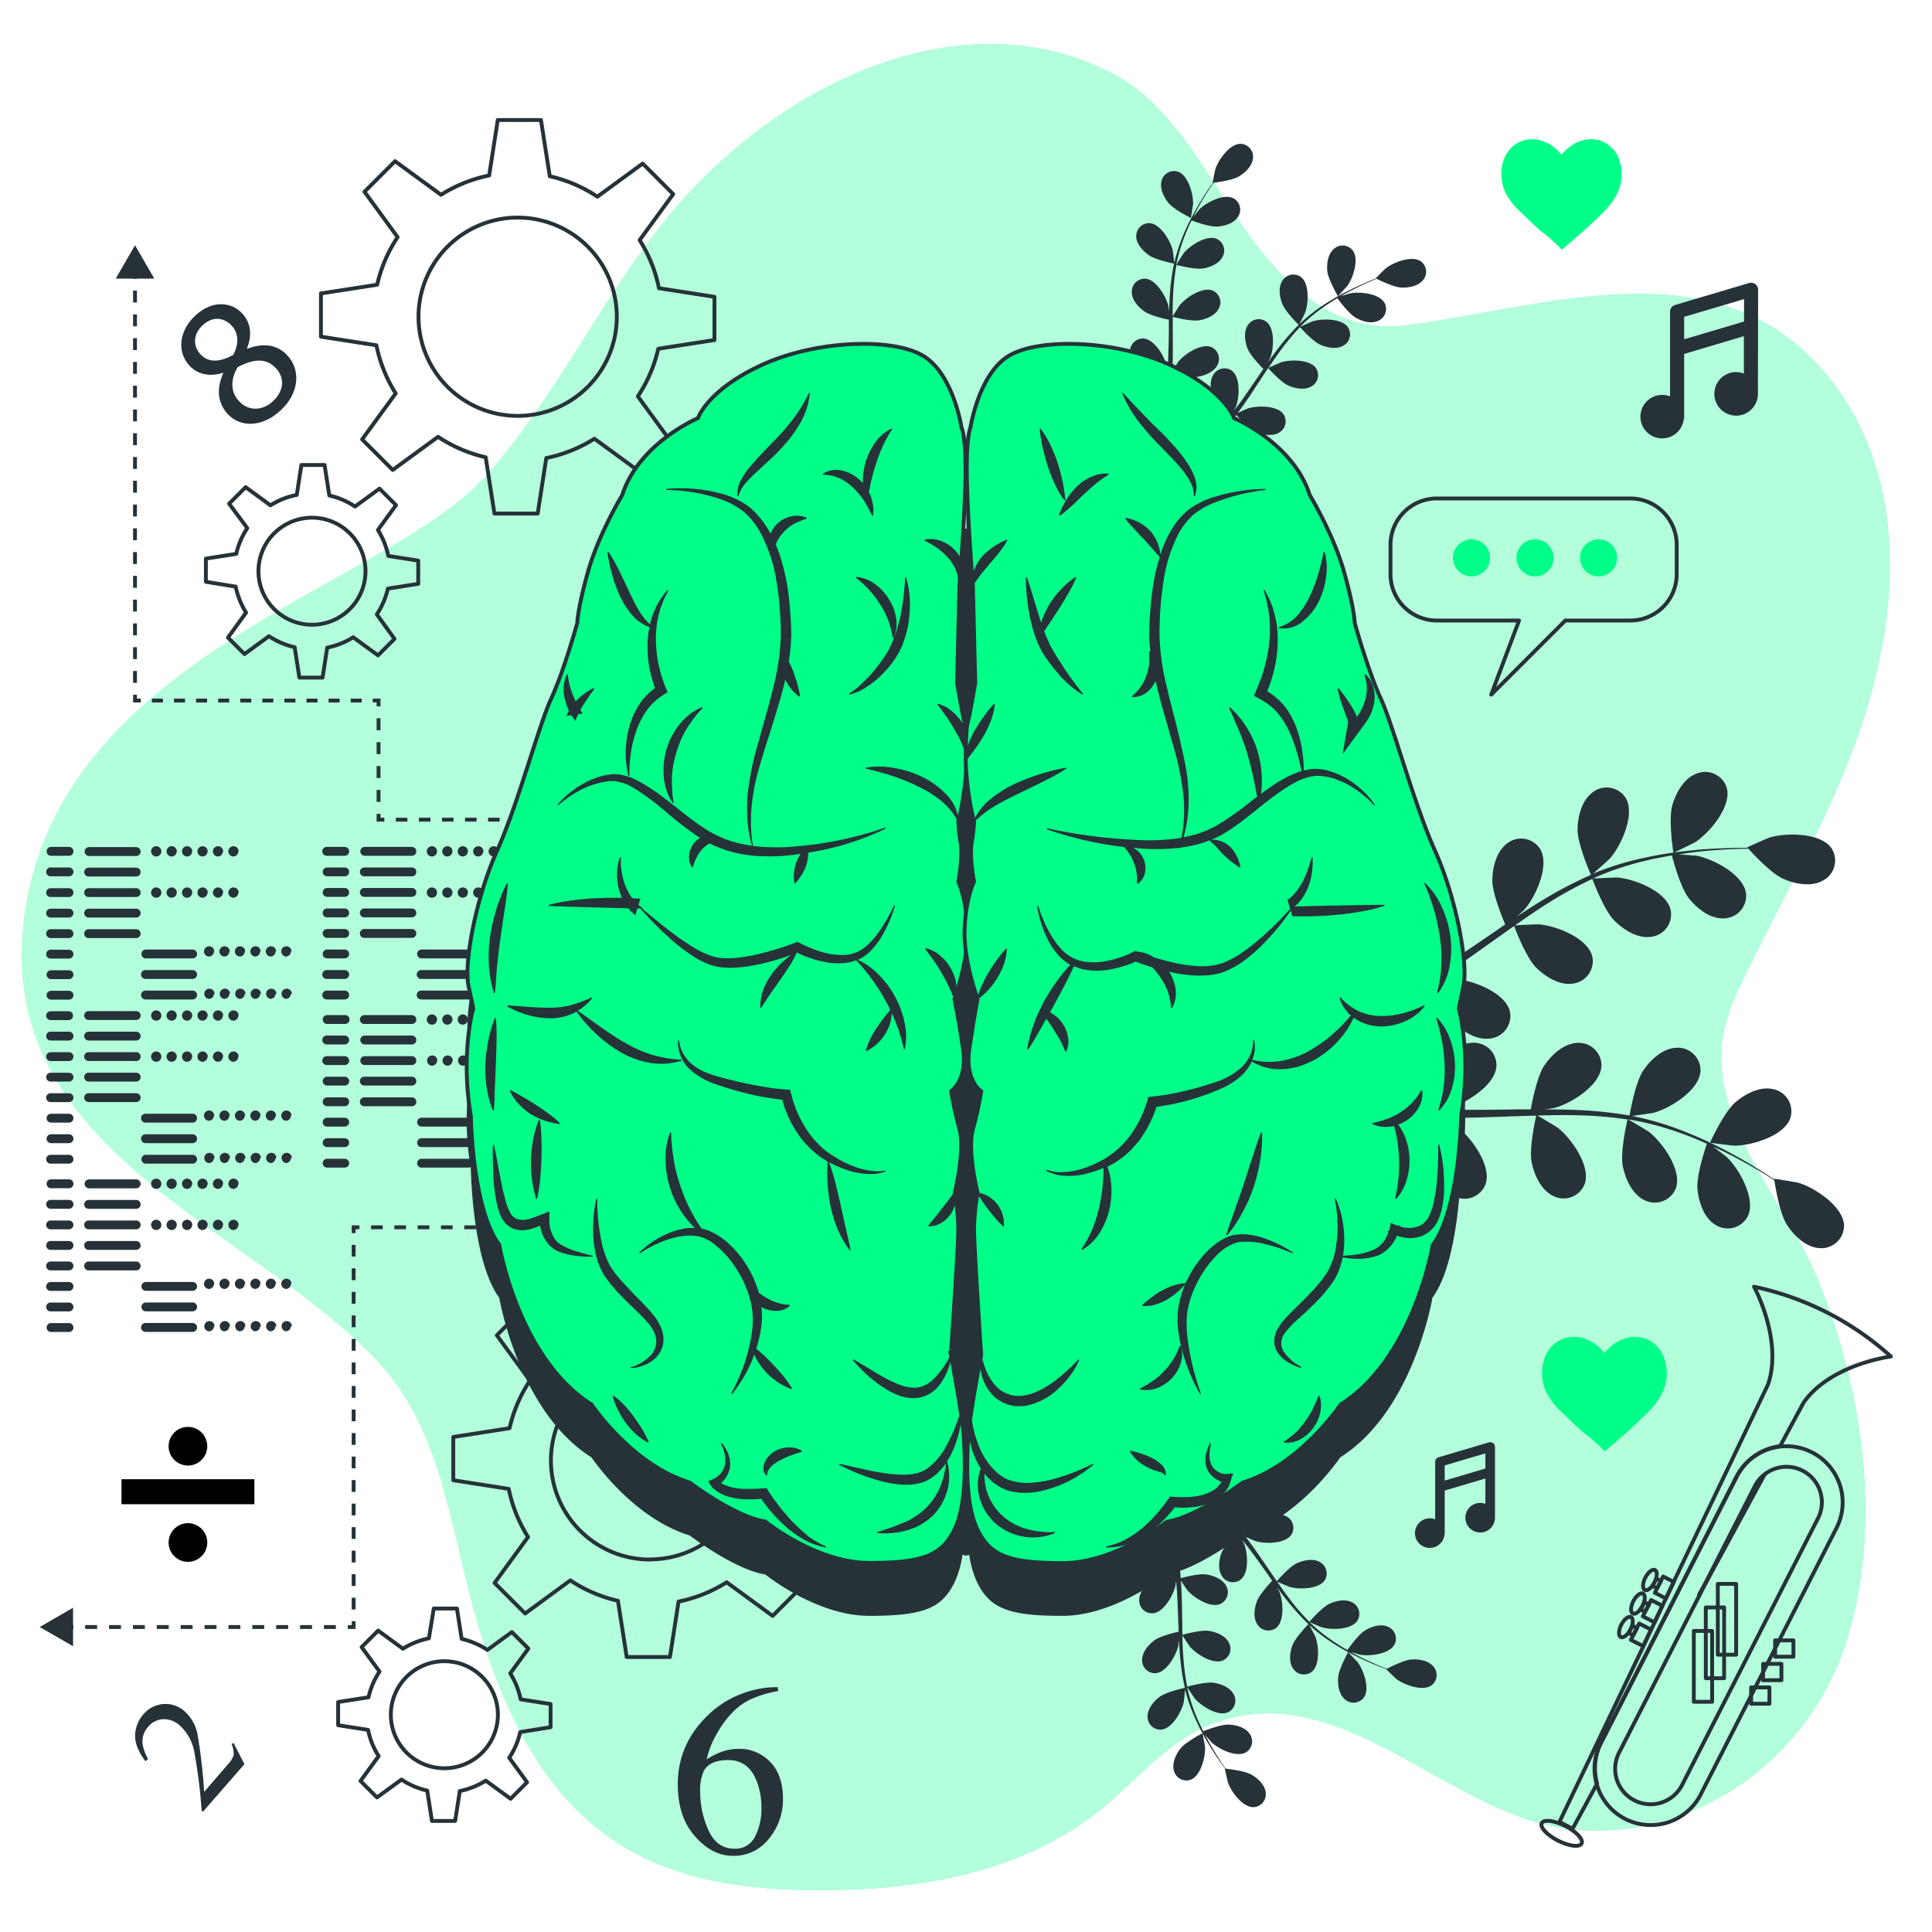 <svg class="animated" id="freepik_stories-brain-sides" xmlns="http://www.w3.org/2000/svg" viewBox="0 0 500 500" version="1.1" xmlns:xlink="http://www.w3.org/1999/xlink" xmlns:svgjs="http://svgjs.com/svgjs"><style>svg#freepik_stories-brain-sides:not(.animated) .animable {opacity: 0;}svg#freepik_stories-brain-sides.animated #freepik--background-simple--inject-143 {animation: 1.5s Infinite  linear floating;animation-delay: 0s;}svg#freepik_stories-brain-sides.animated #freepik--Hearts--inject-143 {animation: 1.5s Infinite  linear floating;animation-delay: 0s;}svg#freepik_stories-brain-sides.animated #freepik--Trumpet--inject-143 {animation: 1.5s Infinite  linear floating;animation-delay: 0s;}svg#freepik_stories-brain-sides.animated #freepik--Gears--inject-143 {animation: 1.5s Infinite  linear floating;animation-delay: 0s;}svg#freepik_stories-brain-sides.animated #freepik--Brain--inject-143 {animation: 1.5s Infinite  linear floating;animation-delay: 0s;}            @keyframes floating {                0% {                    opacity: 1;                    transform: translateY(0px);                }                50% {                    transform: translateY(-10px);                }                100% {                    opacity: 1;                    transform: translateY(0px);                }            }        </style><g id="freepik--background-simple--inject-143" class="animable" style="transform-origin: 247.356px 250.291px;"><path d="M309.76,40.69c-5.92-8.64-12.57-16.74-21.42-21.42-38.66-20.45-84.78,1.94-112.18,33-19.27,21.86-31.29,49.79-50.76,71.32C99.48,152.29,12.71,170.24,6,240.16.21,299.5,68,318.91,98.9,353.58c15.82,17.76,17.85,42.95,24.41,65.45s16.41,44.5,35.69,57.37c15.74,10.51,35,12.81,53.58,12.78,25.54-.05,52.3-4.59,72.6-21.17,8.84-7.21,16.41-16.65,26.71-21.14,34.4-15,62.53,23.25,95,26.57,30.31,3.1,60.38-16.91,70.56-47.56,10-30.22,4.76-65.94-7-94.74-7.68-18.83-25.59-37.25-25-58.74.21-7.4,3.36-14.31,6.58-20.86,9.54-19.44,20.31-38.28,27.89-58.68,12.12-32.61,15.14-71.61-9.54-98.48C442.12,63.57,398.09,80,363.56,84.24c-19.48,2.36-33-12.3-43.55-27.94C316.65,51.32,313.34,45.91,309.76,40.69Z" style="fill: rgb(0, 255, 136); transform-origin: 247.356px 250.291px;" id="elv0ee2zw9oir" class="animable"></path><g id="elwm2cjpqb9kl"><path d="M309.76,40.69c-5.92-8.64-12.57-16.74-21.42-21.42-38.66-20.45-84.78,1.94-112.18,33-19.27,21.86-31.29,49.79-50.76,71.32C99.48,152.29,12.71,170.24,6,240.16.21,299.5,68,318.91,98.9,353.58c15.82,17.76,17.85,42.95,24.41,65.45s16.41,44.5,35.69,57.37c15.74,10.51,35,12.81,53.58,12.78,25.54-.05,52.3-4.59,72.6-21.17,8.84-7.21,16.41-16.65,26.71-21.14,34.4-15,62.53,23.25,95,26.57,30.31,3.1,60.38-16.91,70.56-47.56,10-30.22,4.76-65.94-7-94.74-7.68-18.83-25.59-37.25-25-58.74.21-7.4,3.36-14.31,6.58-20.86,9.54-19.44,20.31-38.28,27.89-58.68,12.12-32.61,15.14-71.61-9.54-98.48C442.12,63.57,398.09,80,363.56,84.24c-19.48,2.36-33-12.3-43.55-27.94C316.65,51.32,313.34,45.91,309.76,40.69Z" style="fill: rgb(255, 255, 255); opacity: 0.7; transform-origin: 247.356px 250.291px;" class="animable"></path></g></g><g id="freepik--Hearts--inject-143" class="animable" style="transform-origin: 409.946px 205.824px;"><path d="M414.82,36.67c-3.64-1.61-8-.09-10.7,3.4-2.73-3.49-7.07-5-10.71-3.4-4.44,1.95-6.16,7.83-3.84,13.11a18,18,0,0,0,4.25,5.37c1.78,1.74,3.52,3.5,5.47,5.06a38.63,38.63,0,0,1,4.91,4.42c2.72-2.35,5.49-4.66,8.09-7.14s5.28-4.89,6.59-8.24a10.94,10.94,0,0,0-.44-9.27A7.8,7.8,0,0,0,414.82,36.67Z" style="fill: rgb(0, 255, 136); transform-origin: 404.121px 50.329px;" id="el561n68azrkg" class="animable"></path><path d="M426.31,346.64c-3.77-1.66-8.26-.09-11.09,3.53-2.83-3.62-7.32-5.19-11.09-3.53-4.61,2-6.4,8.12-4,13.6a18.36,18.36,0,0,0,4.4,5.56c1.84,1.8,3.65,3.63,5.66,5.24a39.86,39.86,0,0,1,5.09,4.58c2.83-2.43,5.69-4.82,8.39-7.4s5.48-5.06,6.83-8.53a11.31,11.31,0,0,0-.46-9.61A8,8,0,0,0,426.31,346.64Z" style="fill: rgb(0, 255, 136); transform-origin: 415.21px 360.799px;" id="elq0qlyc5vbv" class="animable"></path></g><g id="freepik--Plants--inject-143" class="animable" style="transform-origin: 383.833px 252.455px;"><path d="M432.79,208.42c-1.06,3.73.28,12.3.28,12.31s5.39-2.6,5.71-2.81c3.7-2.42,9.42-9.26,8.11-14a5.85,5.85,0,0,0-7.89-3.68C435.74,201.47,433.7,205.25,432.79,208.42Z" style="fill: rgb(38, 50, 56); transform-origin: 439.732px 210.251px;" id="eltsqz4nmk4" class="animable"></path><path d="M408.27,214.73c0,3.72,3.21,11.1,3.47,11.69a102.34,102.34,0,0,0-12.26,6.38c-2.31,1.38-4.58,2.85-6.85,4.34.93-.83,1.76-1.59,1.87-1.71,2.92-3.31,6.63-11.42,4.11-15.67a5.84,5.84,0,0,0-8.58-1.47c-2.81,2.07-3.78,6.27-3.81,9.56s2.61,9.7,3.33,11.37L387,241c-4.13,2.82-8.24,5.65-12.36,8.3-1.45.93-2.91,1.8-4.37,2.67.83-.74,1.52-1.38,1.62-1.48,2.92-3.31,6.63-11.42,4.11-15.68a5.85,5.85,0,0,0-8.58-1.46c-2.81,2.07-3.78,6.26-3.81,9.56s2.35,9.07,3.2,11.06c-1.52.85-3,1.7-4.56,2.46-1,.49-2,1-3.09,1.47L356,259.21c-2,.78-4.11,1.6-6.11,2.31-1.39.51-2.72,1-4.05,1.43,1.45-.91,4.26-2.76,4.48-2.94,3.39-2.82,8.29-10.28,6.44-14.87a5.85,5.85,0,0,0-8.26-2.75c-3.09,1.63-4.68,5.62-5.22,8.87-.59,3.59,1.39,11.08,1.64,12-2.21.76-4.37,1.48-6.43,2.12-1.51.48-3,.93-4.38,1.36l.41,3.05q2.34-.75,4.89-1.62c2.25-.77,4.65-1.63,7.09-2.54a65.69,65.69,0,0,0,4,6.28c-2.38,2.88-4.7,9.73-5,10.62-2.27-.59-4.47-1.18-6.54-1.78-1.09-.31-2.13-.61-3.16-.92l.44,3.23,2,.52c2.3.61,4.77,1.21,7.32,1.8-.07,1-.6,8.7.67,12.11,1.15,3.09,3.47,6.71,6.81,7.72a5.86,5.86,0,0,0,7.59-4.28c.94-4.85-5.29-11.24-9.16-13.37-.23-.12-2.86-1.21-4.52-1.86l3.12.71c2.12.47,4.25.87,6.54,1.32l3.37.54c1.12.2,2.34.27,3.51.42,2.74.27,5.53.42,8.34.51-.41,1.85-1.76,8.47-1.09,11.72s2.41,7.16,5.56,8.66a5.85,5.85,0,0,0,8.15-3.08c1.67-4.65-3.52-11.91-7-14.6-.21-.17-2.94-1.81-4.46-2.69,1.69,0,3.38.09,5.09.07,4.94-.05,9.94-.25,14.93-.43l4.57-.13c-.15.66-1.93,8.49-1.18,12.12.67,3.23,2.41,7.16,5.57,8.66a5.84,5.84,0,0,0,8.14-3.07c1.67-4.66-3.52-11.91-7-14.6-.27-.21-4.2-2.57-5.23-3.12,3.36-.1,6.71-.16,10-.08a101.27,101.27,0,0,1,13.32,1.09c-.07.31-2,8.47-1.2,12.19.67,3.23,2.42,7.17,5.57,8.67a5.86,5.86,0,0,0,8.15-3.08c1.66-4.66-3.53-11.91-7-14.6-.27-.21-4.51-2.75-5.31-3.16.26,0,.53.05.78.09a76.07,76.07,0,0,1,12.94,3.49c2.33.83,4.51,1.74,6.61,2.68-.51,1.49-2.75,8.3-2.44,11.73.31,3.28,1.62,7.38,4.58,9.21a5.85,5.85,0,0,0,8.44-2.16c2.17-4.44-2.19-12.22-5.38-15.28-.17-.17-2.12-1.66-3.56-2.73.95.44,1.93.87,2.82,1.31,3.36,1.64,6.34,3.34,9,4.88,1.48.88,2.81,1.71,4,2.5.26,1.71,1.4,8.62,3.23,11.46s4.83,5.81,8.31,6.08a5.87,5.87,0,0,0,6.5-5.81c-.13-4.94-7.59-9.84-11.82-11.09-.37-.1-6.29-1.13-6.28-1l0,.1c-1.17-.78-2.44-1.6-3.84-2.48-2.59-1.59-5.54-3.37-8.88-5.08a102.79,102.79,0,0,0-11-5,76.35,76.35,0,0,0-13-3.82l-.16,0c1.44-.17,5.45-.77,5.75-.85,4.26-1.14,11.83-5.86,12.08-10.8a5.86,5.86,0,0,0-6.35-6c-3.49.18-6.61,3.14-8.46,5.87-2.09,3.08-3.44,11-3.55,11.66a103.89,103.89,0,0,0-13.75-1.44c-2.68-.11-5.39-.15-8.11-.15,1.24-.18,2.35-.36,2.5-.4,4.27-1.14,11.84-5.86,12.08-10.8a5.85,5.85,0,0,0-6.35-6c-3.48.18-6.6,3.14-8.45,5.87s-3.17,9.53-3.49,11.32c-1,0-2.09,0-3.13,0-5,.07-10,.16-14.88.1-1.72,0-3.42-.1-5.12-.18,1.1-.17,2-.31,2.17-.35,4.26-1.15,11.83-5.86,12.08-10.8a5.85,5.85,0,0,0-6.35-6c-3.49.18-6.61,3.14-8.46,5.87s-3,8.87-3.43,11c-1.74-.13-3.48-.26-5.16-.47-1.14-.17-2.25-.25-3.39-.48l-3.36-.61c-2.12-.46-4.31-.93-6.37-1.43-1.44-.35-2.8-.7-4.17-1.05,1.72,0,5.08.05,5.36,0a22.69,22.69,0,0,0,10.55-4.49,6.8,6.8,0,0,0,1.27-.25,5.86,5.86,0,0,0,4-7.75c-1.9-4.57-10.62-6.46-15-6.1-.26,0-3.05.57-4.8.94,1-.38,2-.73,3-1.13,2-.78,4-1.61,6.19-2.5l3.11-1.42c1.05-.45,2.1-1.06,3.16-1.59,2.43-1.28,4.84-2.69,7.23-4.17.69,1.77,3.21,8,5.56,10.38s6,4.64,9.42,4.15a5.85,5.85,0,0,0,5.1-7.06c-1.18-4.8-9.51-8-13.92-8.3-.27,0-3.46.11-5.21.22,1.43-.9,2.87-1.79,4.29-2.75,4.09-2.77,8.15-5.69,12.21-8.59l3.74-2.64c.24.63,3.08,8.15,5.71,10.77,2.33,2.32,6,4.64,9.42,4.15a5.86,5.86,0,0,0,5.1-7.06c-1.19-4.8-9.51-8-13.92-8.3-.33,0-4.92.17-6.08.28,2.75-1.93,5.51-3.83,8.3-5.59a102.39,102.39,0,0,1,11.72-6.44c.11.3,3,8.15,5.73,10.83,2.33,2.33,6,4.65,9.41,4.16a5.84,5.84,0,0,0,5.1-7.06c-1.18-4.8-9.51-8-13.91-8.3-.35,0-5.28.19-6.17.29.24-.11.47-.25.7-.35a75,75,0,0,1,12.72-4.23c2.39-.6,4.72-1,7-1.41.4,1.52,2.28,8.44,4.43,11.12s5.42,5.27,8.91,5.16a5.85,5.85,0,0,0,5.85-6.45c-.65-4.91-8.58-9-12.92-9.78-.24,0-2.69-.22-4.48-.32,1-.15,2.09-.33,3.08-.46,3.7-.49,7.13-.71,10.16-.88,1.73-.08,3.29-.12,4.76-.14,1.16,1.28,5.92,6.42,9,7.78s7.23,2.18,10.28.48a5.86,5.86,0,0,0,2.21-8.43c-2.83-4-11.75-4-16-2.72-.37.11-5.87,2.52-5.81,2.59l.07.07c-1.41,0-2.92,0-4.57.05-3,.1-6.48.25-10.21.66a102.41,102.41,0,0,0-12,1.9,76.18,76.18,0,0,0-13,4l-.15.07c1.11-.93,4.12-3.65,4.33-3.88,2.93-3.31,6.64-11.42,4.12-15.68a5.86,5.86,0,0,0-8.59-1.46C409.27,207.24,408.31,211.43,408.27,214.73Z" style="fill: rgb(38, 50, 56); transform-origin: 405.675px 263.419px;" id="eldvokt1tfqw8" class="animable"></path><path d="M442.55,295.7c0,.08,5.93.8,6.31.8,4.41,0,13-2.52,14.5-7.22a5.85,5.85,0,0,0-4.55-7.43c-3.41-.75-7.2,1.29-9.7,3.43C446.16,287.8,442.55,295.7,442.55,295.7Z" style="fill: rgb(38, 50, 56); transform-origin: 453.078px 289.096px;" id="el560hf21xx0v" class="animable"></path><path d="M302.37,52.49c1.39,1.73,5.83,3.92,5.83,3.92s.56-3.36.57-3.58c.09-2.52-1.22-7.43-3.87-8.39a3.33,3.33,0,0,0-4.31,2.46C300.1,48.83,301.2,51,302.37,52.49Z" style="fill: rgb(38, 50, 56); transform-origin: 304.622px 50.339px;" id="el5v4sb0zfqbl" class="animable"></path><path d="M297.25,66c1.72,1.24,6.23,2.15,6.59,2.22A58,58,0,0,0,302.78,76c-.12,1.53-.18,3.08-.23,4.62-.08-.71-.16-1.34-.18-1.43-.58-2.45-3.14-6.85-5.95-7.07a3.34,3.34,0,0,0-3.51,3.52c0,2,1.68,3.82,3.2,4.92s5.38,2,6.39,2.18c0,.6,0,1.19,0,1.78,0,2.85-.08,5.7-.19,8.49,0,1-.12,1.95-.2,2.91-.07-.63-.14-1.16-.16-1.24-.58-2.45-3.13-6.84-6-7.07a3.34,3.34,0,0,0-3.5,3.52c0,2,1.67,3.82,3.2,4.92s5,1.89,6.21,2.15c-.11,1-.21,2-.36,2.93-.11.65-.18,1.28-.33,1.92s-.27,1.28-.4,1.91c-.3,1.2-.61,2.44-.93,3.61-.22.81-.45,1.58-.67,2.36.05-1,.12-2.9.1-3.06-.2-2.51-2.06-7.24-4.81-7.89a3.33,3.33,0,0,0-4,2.94c-.27,2,1.07,4,2.41,5.35s5.62,3,6.14,3.19c-.37,1.28-.75,2.52-1.12,3.69l-.81,2.49,1.55.81c.28-.89.57-1.82.86-2.81.38-1.3.77-2.7,1.15-4.14a36.16,36.16,0,0,0,4.26.18c.55,2.06,3,5.39,3.3,5.82-1,.86-2,1.69-3,2.46-.5.41-1,.79-1.47,1.17l1.65.86.89-.74c1-.87,2.13-1.83,3.24-2.82.42.35,3.86,3.14,5.86,3.67,1.82.48,4.27.59,5.84-.63a3.34,3.34,0,0,0,.5-5c-1.95-2-7-1.23-9.24-.12-.13.06-1.5.93-2.35,1.49l1.35-1.22c.92-.83,1.81-1.69,2.77-2.61l1.36-1.4c.46-.45.9-1,1.35-1.5,1-1.18,2-2.43,3-3.71.73.8,3.37,3.6,5.1,4.36s4.13,1.23,5.87.26a3.35,3.35,0,0,0,1.25-4.81c-1.63-2.31-6.72-2.28-9.12-1.53-.15,0-1.82.78-2.72,1.19.57-.77,1.15-1.54,1.7-2.34,1.61-2.32,3.16-4.72,4.71-7.1l1.45-2.18c.25.29,3.32,3.69,5.26,4.54,1.72.75,4.13,1.23,5.86.26a3.34,3.34,0,0,0,1.25-4.81C339,93,333.87,93,331.47,93.79c-.19.06-2.58,1.11-3.18,1.41,1.06-1.6,2.14-3.18,3.26-4.69a58.69,58.69,0,0,1,4.89-5.85c.12.14,3.3,3.7,5.28,4.57,1.73.75,4.14,1.23,5.87.26a3.34,3.34,0,0,0,1.25-4.81c-1.63-2.31-6.71-2.28-9.12-1.53-.19.06-2.76,1.19-3.21,1.43.1-.1.19-.22.3-.33a42.37,42.37,0,0,1,5.88-4.88c1.15-.81,2.29-1.53,3.42-2.2.52.73,3,4,4.66,5s4,1.68,5.8.9a3.33,3.33,0,0,0,1.77-4.64c-1.36-2.47-6.42-3-8.89-2.52-.14,0-1.47.44-2.44.76.51-.3,1-.61,1.53-.88,1.87-1,3.65-1.86,5.22-2.58.91-.4,1.73-.75,2.5-1.06.89.44,4.48,2.18,6.4,2.27s4.3-.35,5.57-1.88a3.34,3.34,0,0,0-.57-4.94c-2.35-1.56-7.08.3-9.05,1.87-.18.13-2.6,2.55-2.55,2.58l.05,0c-.75.29-1.55.61-2.42,1-1.59.69-3.39,1.48-5.29,2.47a58.79,58.79,0,0,0-6,3.49,43.6,43.6,0,0,0-6.06,4.81l-.07.07c.4-.72,1.44-2.79,1.5-3,.87-2.36,1.16-7.44-1.06-9.18a3.34,3.34,0,0,0-4.87,1c-1.06,1.69-.7,4.11,0,5.87.75,2,4,5.23,4.26,5.49A61,61,0,0,0,330.9,90c-.94,1.22-1.84,2.47-2.74,3.73.33-.64.61-1.21.64-1.29.87-2.37,1.16-7.44-1.06-9.18a3.33,3.33,0,0,0-4.86,1c-1.07,1.68-.71,4.11-.05,5.87s3.4,4.61,4.13,5.34l-1,1.47c-1.61,2.35-3.21,4.7-4.84,7-.58.79-1.18,1.56-1.77,2.32.28-.56.52-1,.55-1.12.87-2.37,1.16-7.44-1.06-9.18A3.34,3.34,0,0,0,314,97c-1.06,1.68-.71,4.11,0,5.87s3.13,4.33,4,5.21c-.63.77-1.26,1.54-1.91,2.25-.45.48-.86,1-1.34,1.43l-1.39,1.36c-.91.84-1.85,1.71-2.77,2.5-.63.56-1.24,1.07-1.85,1.6.58-.79,1.69-2.35,1.77-2.49a13,13,0,0,0,1.38-6.4,4,4,0,0,0,.3-.67,3.33,3.33,0,0,0-2.31-4.4c-2.75-.62-6.5,2.82-7.78,5-.07.13-.73,1.61-1.14,2.55.15-.59.31-1.16.46-1.77.3-1.2.57-2.41.87-3.71l.36-1.91c.14-.64.2-1.33.3-2,.21-1.55.34-3.14.44-4.74,1,.26,4.8,1.15,6.66.82s4.12-1.25,5-3a3.34,3.34,0,0,0-1.61-4.7c-2.63-1-6.85,1.81-8.45,3.76-.1.12-1.08,1.65-1.61,2.5.05-1,.11-1.93.13-2.9.06-2.82,0-5.67,0-8.52V82c.38.1,4.81,1.25,6.9.88,1.85-.32,4.12-1.25,5-3a3.34,3.34,0,0,0-1.61-4.7c-2.63-1-6.85,1.8-8.45,3.75-.12.15-1.53,2.35-1.86,2.93,0-1.92,0-3.83.12-5.71a59.6,59.6,0,0,1,.85-7.57c.18,0,4.8,1.26,6.94.89,1.85-.32,4.12-1.25,5-3a3.34,3.34,0,0,0-1.61-4.7c-2.63-1-6.86,1.8-8.45,3.75-.12.16-1.65,2.53-1.89,3,0-.14,0-.29.07-.44a43,43,0,0,1,2.21-7.31c.51-1.32,1.07-2.55,1.64-3.73.84.32,4.68,1.72,6.64,1.59s4.24-.79,5.33-2.45a3.33,3.33,0,0,0-1.08-4.84c-2.5-1.32-7,1-8.81,2.8-.1.1-1,1.18-1.62,2,.27-.53.54-1.08.8-1.58,1-1.89,2-3.56,2.93-5,.53-.83,1-1.57,1.5-2.26,1-.12,4.94-.65,6.59-1.65s3.4-2.65,3.61-4.63a3.34,3.34,0,0,0-3.2-3.8c-2.82,0-5.74,4.15-6.52,6.54-.07.21-.76,3.57-.71,3.56h.06c-.46.65-1,1.36-1.48,2.14-1,1.45-2,3.1-3.05,5a59.73,59.73,0,0,0-3.06,6.2,44.38,44.38,0,0,0-2.4,7.36s0,.06,0,.09c-.07-.82-.35-3.12-.39-3.29-.58-2.45-3.13-6.85-5.95-7.07a3.33,3.33,0,0,0-3.5,3.51C294.09,63.07,295.72,64.89,297.25,66Z" style="fill: rgb(38, 50, 56); transform-origin: 329.747px 79.829px;" id="elyrqsi79areo" class="animable"></path><path d="M346.25,76.65s2.32-2.5,2.45-2.67c1.46-2,3.09-6.88,1.4-9.14a3.33,3.33,0,0,0-5-.32c-1.47,1.34-1.77,3.78-1.6,5.65C343.76,72.37,346.25,76.65,346.25,76.65Z" style="fill: rgb(38, 50, 56); transform-origin: 347.138px 70.095px;" id="elapdr8lg8sb6" class="animable"></path><path d="M305.47,452.56c1.35-1.74,5.75-4,5.75-4s.63,3.35.64,3.57c.13,2.51-1.08,7.45-3.71,8.46a3.34,3.34,0,0,1-4.36-2.38C303.27,456.26,304.32,454.05,305.47,452.56Z" style="fill: rgb(38, 50, 56); transform-origin: 307.761px 454.67px;" id="el26gwucaffkm" class="animable"></path><path d="M300.09,439.16c1.7-1.28,6.19-2.27,6.55-2.35a58.88,58.88,0,0,1-1.21-7.79c-.14-1.53-.24-3.07-.31-4.61-.07.71-.14,1.34-.16,1.43-.53,2.46-3,6.91-5.81,7.18a3.34,3.34,0,0,1-3.58-3.45c0-2,1.61-3.85,3.11-5s5.34-2.07,6.35-2.3c0-.6,0-1.19-.07-1.78-.1-2.85-.19-5.7-.36-8.48-.06-1-.15-1.95-.24-2.91l-.14,1.24c-.54,2.46-3,6.9-5.82,7.18a3.33,3.33,0,0,1-3.57-3.45c0-2,1.6-3.85,3.11-5s5-2,6.17-2.26c-.13-1-.25-2-.41-2.93-.13-.64-.21-1.27-.37-1.91s-.3-1.28-.44-1.9c-.33-1.2-.65-2.43-1-3.59-.23-.81-.47-1.58-.71-2.35.07,1,.17,2.89.16,3.05-.15,2.52-1.93,7.29-4.66,8a3.34,3.34,0,0,1-4.05-2.87c-.3-2,1-4,2.31-5.4s5.56-3.1,6.08-3.3c-.4-1.27-.8-2.51-1.19-3.67-.29-.86-.58-1.68-.86-2.47l1.54-.85c.3.89.6,1.82.91,2.8.41,1.29.82,2.68,1.23,4.12a34.06,34.06,0,0,1,4.25-.26c.52-2.07,2.89-5.45,3.19-5.88-1-.84-2-1.66-3-2.41l-1.49-1.14,1.63-.89.9.72c1.06.86,2.17,1.79,3.3,2.76.41-.35,3.8-3.21,5.79-3.78,1.81-.51,4.26-.67,5.85.53a3.33,3.33,0,0,1,.6,4.93c-1.92,2.07-7,1.36-9.24.3-.14-.06-1.52-.9-2.39-1.45.46.4.91.78,1.38,1.2.93.81,1.84,1.65,2.82,2.56l1.38,1.37c.48.44.92,1,1.38,1.47,1,1.16,2.06,2.4,3,3.66.72-.81,3.3-3.67,5-4.46s4.11-1.31,5.86-.36a3.33,3.33,0,0,1,1.34,4.78c-1.58,2.34-6.67,2.4-9.09,1.7-.15,0-1.83-.74-2.74-1.15.59.77,1.18,1.53,1.75,2.32,1.64,2.29,3.24,4.65,4.84,7l1.48,2.15c.26-.3,3.25-3.76,5.18-4.64,1.71-.78,4.1-1.31,5.86-.37a3.35,3.35,0,0,1,1.34,4.79c-1.58,2.34-6.67,2.4-9.09,1.7-.18-.06-2.6-1.07-3.2-1.35,1.09,1.57,2.2,3.13,3.34,4.63a58.4,58.4,0,0,0,5,5.75c.12-.13,3.23-3.76,5.2-4.67,1.71-.78,4.11-1.3,5.86-.36a3.33,3.33,0,0,1,1.34,4.78c-1.58,2.34-6.66,2.4-9.08,1.7-.19,0-2.79-1.14-3.25-1.37.11.1.21.22.31.32a42.45,42.45,0,0,0,6,4.77c1.17.8,2.32,1.49,3.47,2.14.51-.74,2.88-4.07,4.56-5.08s3.94-1.75,5.79-1a3.34,3.34,0,0,1,1.85,4.61c-1.31,2.5-6.36,3.12-8.84,2.69-.14,0-1.48-.42-2.46-.71.52.28,1.05.59,1.56.85,1.88,1,3.67,1.78,5.26,2.47.91.39,1.74.72,2.52,1,.88-.46,4.44-2.27,6.36-2.39s4.3.26,5.6,1.77a3.34,3.34,0,0,1-.48,4.95c-2.32,1.61-7.08-.16-9.09-1.69-.17-.13-2.64-2.51-2.59-2.53l.05,0c-.76-.28-1.56-.58-2.44-.93-1.61-.65-3.42-1.41-5.33-2.37a58.53,58.53,0,0,1-6-3.37,43.67,43.67,0,0,1-6.15-4.7l-.07-.07c.41.72,1.49,2.77,1.56,2.93.91,2.35,1.3,7.42-.89,9.2a3.35,3.35,0,0,1-4.89-.91c-1.09-1.66-.78-4.09-.15-5.86.71-2,3.91-5.31,4.16-5.57a60.74,60.74,0,0,1-5.3-5.84c-1-1.19-1.89-2.42-2.81-3.67.34.63.63,1.2.66,1.28.92,2.35,1.3,7.42-.88,9.2a3.35,3.35,0,0,1-4.89-.91c-1.09-1.66-.78-4.09-.15-5.87s3.3-4.67,4-5.42c-.35-.48-.7-1-1-1.45-1.66-2.32-3.3-4.64-5-6.87-.59-.79-1.2-1.54-1.81-2.29.3.56.54,1,.57,1.11.92,2.35,1.3,7.42-.89,9.2a3.34,3.34,0,0,1-4.88-.91c-1.09-1.66-.78-4.1-.15-5.87s3.05-4.39,3.89-5.29c-.64-.75-1.29-1.51-1.95-2.21-.46-.47-.88-.95-1.37-1.4l-1.41-1.34c-.93-.82-1.89-1.67-2.81-2.44-.65-.55-1.27-1.06-1.89-1.57.6.78,1.74,2.32,1.82,2.46a13,13,0,0,1,1.5,6.37,3.72,3.72,0,0,1,.31.67,3.34,3.34,0,0,1-2.22,4.44c-2.74.67-6.56-2.7-7.87-4.84-.08-.13-.77-1.6-1.2-2.53.17.59.33,1.15.5,1.76.32,1.19.61,2.39.93,3.69.14.63.27,1.26.4,1.9s.22,1.33.34,2c.23,1.55.4,3.14.52,4.74,1.05-.29,4.78-1.24,6.65-.95s4.15,1.17,5.09,2.92a3.34,3.34,0,0,1-1.52,4.73c-2.61,1.08-6.89-1.67-8.52-3.59-.1-.12-1.12-1.63-1.66-2.47.07,1,.15,1.92.18,2.9.12,2.81.14,5.67.18,8.51,0,.88,0,1.74.05,2.61.37-.1,4.78-1.33,6.87-1,1.86.29,4.15,1.17,5.09,2.93a3.33,3.33,0,0,1-1.52,4.73c-2.61,1.07-6.89-1.68-8.52-3.6-.12-.14-1.57-2.32-1.92-2.89,0,1.92.1,3.83.23,5.71a60.77,60.77,0,0,0,1,7.55c.17-.05,4.77-1.35,6.91-1,1.86.29,4.15,1.17,5.09,2.93a3.33,3.33,0,0,1-1.52,4.73c-2.61,1.07-6.89-1.68-8.52-3.6-.12-.15-1.69-2.49-1.94-2.93,0,.14,0,.29.07.44a43.29,43.29,0,0,0,2.35,7.27c.53,1.3,1.12,2.52,1.71,3.69.83-.33,4.65-1.8,6.61-1.71s4.25.71,5.38,2.35a3.33,3.33,0,0,1-1,4.86c-2.48,1.36-7-.9-8.86-2.63-.1-.1-1-1.17-1.66-1.95.28.52.56,1.07.83,1.56,1,1.87,2.08,3.52,3,5,.54.82,1,1.55,1.54,2.23,1,.1,4.95.56,6.62,1.52s3.44,2.59,3.69,4.56a3.34,3.34,0,0,1-3.13,3.86c-2.82.07-5.82-4-6.64-6.42-.07-.2-.82-3.55-.77-3.54h.06c-.48-.64-1-1.34-1.52-2.11-1-1.44-2.08-3.07-3.15-4.92a59.55,59.55,0,0,1-3.17-6.15,43.63,43.63,0,0,1-2.54-7.31s0-.06,0-.09c-.05.82-.28,3.12-.32,3.3-.53,2.46-3,6.9-5.81,7.18a3.34,3.34,0,0,1-3.58-3.45C297,442.15,298.59,440.29,300.09,439.16Z" style="fill: rgb(38, 50, 56); transform-origin: 332.193px 424.983px;" id="elzxgq1hnnsc" class="animable"></path><path d="M348.89,427.59s2.37,2.45,2.5,2.63c1.5,2,3.21,6.81,1.57,9.1a3.34,3.34,0,0,1-4.95.42c-1.5-1.32-1.84-3.75-1.7-5.62C346.47,431.91,348.89,427.59,348.89,427.59Z" style="fill: rgb(38, 50, 56); transform-origin: 349.955px 434.118px;" id="el8rg92da10zk" class="animable"></path></g><g id="freepik--musical-notes--inject-143" class="animable" style="transform-origin: 410.597px 236.889px;"><path d="M455,75a1.81,1.81,0,0,0-.73-1.46,1.85,1.85,0,0,0-1.61-.29l-19.14,5.67a1.82,1.82,0,0,0-1.31,1.75v21.91a5.63,5.63,0,1,0,3.57,5.74h.08V91.6L451.31,87v9.67a5.72,5.72,0,0,0-2-.38,5.64,5.64,0,1,0,5.64,5.64s0-.06,0-.09Zm-3.64,8.21-15.5,4.59V82l15.5-4.59Z" style="fill: rgb(38, 50, 56); transform-origin: 439.771px 93.318px;" id="elhjglz16tdu9" class="animable"></path><path d="M386.9,374.47a1.23,1.23,0,0,0-1.59-1.18l-13,3.85a1.23,1.23,0,0,0-.89,1.19v14.88a3.72,3.72,0,0,0-1.37-.27,3.83,3.83,0,1,0,3.79,4.16h.05V385.75l10.53-3.12v6.57a3.77,3.77,0,0,0-1.35-.25,3.83,3.83,0,1,0,3.83,3.82v-18.3Zm-2.48,5.58-10.53,3.12v-3.92l10.53-3.12Z" style="fill: rgb(38, 50, 56); transform-origin: 376.547px 386.918px;" id="eldcpmhpl2nl" class="animable"></path></g><g id="freepik--Trumpet--inject-143" class="animable animator-active" style="transform-origin: 444.14px 405.352px;"><path d="M454.2,384.65l-12.78,25.07,15.24-28.07A9,9,0,0,0,454.2,384.65Z" style="fill: none; stroke: rgb(38, 50, 56); stroke-linecap: round; stroke-linejoin: round; transform-origin: 449.04px 395.685px;" id="el9v2ray17yyp" class="animable"></path><path d="M453.94,333s7.54,13.75,3.62,25.31l-24.38,51-2,4.28-.91,1.89-2,4.28-.91,1.89-2,4.28-21.78,45.6,3.41,1.74,6.35-11.68a14.4,14.4,0,0,1,1-10.5l35.17-69a14.57,14.57,0,0,1,11.17-7.82L466.76,363c7.05-10,22.61-11.94,22.61-11.94A76.3,76.3,0,0,0,453.94,333Z" style="fill: none; stroke: rgb(38, 50, 56); stroke-linecap: round; stroke-linejoin: round; transform-origin: 446.475px 403.135px;" id="el59o0hmujiwk" class="animable"></path><path d="M441.42,409.72l-1.57,3.08-.08,0Z" style="fill: none; stroke: rgb(38, 50, 56); stroke-linecap: round; stroke-linejoin: round; transform-origin: 440.595px 411.26px;" id="eltwuttcfgywi" class="animable"></path><path d="M460.59,374.39a14.54,14.54,0,0,1,14.72,21l-35.16,69a14.52,14.52,0,0,1-26.93-2.7,14.4,14.4,0,0,1,1-10.5l35.17-69A14.57,14.57,0,0,1,460.59,374.39ZM439.85,412.8,419,453.62a9.16,9.16,0,1,0,16.33,8.32l35.16-69a9.16,9.16,0,0,0-13.87-11.33,9,9,0,0,0-2.46,3l-12.78,25.07-1.65,3Z" style="fill: none; stroke: rgb(38, 50, 56); stroke-linecap: round; stroke-linejoin: round; transform-origin: 444.768px 423.304px;" id="elnf98ohw7du" class="animable"></path><path d="M425.81,408.3c-.73,1.42-.78,2.84-.12,3.18.5.25,1.27-.2,1.93-1.06a5,5,0,0,0,.57-.91,6.32,6.32,0,0,0,.4-1c.31-1,.22-1.92-.28-2.18C427.65,406,426.53,406.88,425.81,408.3Z" style="fill: none; stroke: rgb(38, 50, 56); stroke-linecap: round; stroke-linejoin: round; transform-origin: 426.998px 408.905px;" id="eler1guwcvpbv" class="animable"></path><g id="ela2t6mzcaw1n"><rect x="459.4" y="424.52" width="4.74" height="4.23" style="fill: none; stroke: rgb(38, 50, 56); stroke-linecap: round; stroke-linejoin: round; transform-origin: 461.77px 426.635px; transform: rotate(-62.99deg);" class="animable"></rect></g><g id="elfjv60tykq3g"><rect x="444.57" y="409.91" width="4.74" height="18.33" style="fill: none; stroke: rgb(38, 50, 56); stroke-linecap: round; stroke-linejoin: round; transform-origin: 446.94px 419.075px; transform: rotate(-62.99deg);" class="animable"></rect></g><polygon points="430.42 407.99 428.27 412.21 431.14 413.68 433.18 409.4 430.42 407.99" style="fill: none; stroke: rgb(38, 50, 56); stroke-linecap: round; stroke-linejoin: round; transform-origin: 430.725px 410.835px;" id="ellh9kfyezm1" class="animable"></polygon><path d="M428.19,409.51a5,5,0,0,1-.57.91l1.24.63,1-1.9-1.24-.64A6.32,6.32,0,0,1,428.19,409.51Z" style="fill: none; stroke: rgb(38, 50, 56); stroke-linecap: round; stroke-linejoin: round; transform-origin: 428.74px 409.78px;" id="el87x03y03bi7" class="animable"></path><path d="M422.7,414.39c-.72,1.42-.78,2.84-.11,3.18.49.25,1.27-.2,1.92-1.06a5.32,5.32,0,0,0,.57-.9,5.57,5.57,0,0,0,.4-1c.32-1,.23-1.92-.27-2.18C424.55,412.09,423.42,413,422.7,414.39Z" style="fill: none; stroke: rgb(38, 50, 56); stroke-linecap: round; stroke-linejoin: round; transform-origin: 423.895px 414.999px;" id="elpfqbd8207mp" class="animable"></path><g id="el7us93kqccu"><rect x="456.29" y="430.61" width="4.74" height="4.23" style="fill: none; stroke: rgb(38, 50, 56); stroke-linecap: round; stroke-linejoin: round; transform-origin: 458.66px 432.725px; transform: rotate(-62.99deg);" class="animable"></rect></g><g id="elahmh53qyfe"><rect x="441.46" y="416" width="4.74" height="18.33" style="fill: none; stroke: rgb(38, 50, 56); stroke-linecap: round; stroke-linejoin: round; transform-origin: 443.83px 425.165px; transform: rotate(-62.99deg);" class="animable"></rect></g><polygon points="427.31 414.09 425.16 418.31 428.19 419.85 430.23 415.57 427.31 414.09" style="fill: none; stroke: rgb(38, 50, 56); stroke-linecap: round; stroke-linejoin: round; transform-origin: 427.695px 416.97px;" id="el805yo9x5xwo" class="animable"></polygon><path d="M425.08,415.61a5.32,5.32,0,0,1-.57.9l1.24.63,1-1.9-1.25-.64A5.57,5.57,0,0,1,425.08,415.61Z" style="fill: none; stroke: rgb(38, 50, 56); stroke-linecap: round; stroke-linejoin: round; transform-origin: 425.63px 415.87px;" id="elavzkfgatcpv" class="animable"></path><path d="M419.59,420.48c-.72,1.42-.77,2.84-.11,3.18.5.25,1.27-.2,1.93-1.06a5.32,5.32,0,0,0,.57-.9,6.72,6.72,0,0,0,.4-1c.31-1,.22-1.93-.28-2.18C421.44,418.18,420.32,419.06,419.59,420.48Z" style="fill: none; stroke: rgb(38, 50, 56); stroke-linecap: round; stroke-linejoin: round; transform-origin: 420.788px 421.088px;" id="elmf8jy1m33y" class="animable"></path><g id="elm4j4koeeea"><rect x="453.19" y="436.7" width="4.74" height="4.23" style="fill: none; stroke: rgb(38, 50, 56); stroke-linecap: round; stroke-linejoin: round; transform-origin: 455.56px 438.815px; transform: rotate(-62.99deg);" class="animable"></rect></g><g id="elswfje2boo5p"><rect x="438.36" y="422.09" width="4.74" height="18.33" style="fill: none; stroke: rgb(38, 50, 56); stroke-linecap: round; stroke-linejoin: round; transform-origin: 440.73px 431.255px; transform: rotate(-62.99deg);" class="animable"></rect></g><polygon points="424.21 420.17 422.06 424.39 425.24 426.02 427.29 421.74 424.21 420.17" style="fill: none; stroke: rgb(38, 50, 56); stroke-linecap: round; stroke-linejoin: round; transform-origin: 424.675px 423.095px;" id="elekaeesu5zqh" class="animable"></polygon><path d="M422,421.7a5.32,5.32,0,0,1-.57.9l1.24.64,1-1.91-1.24-.63A6.72,6.72,0,0,1,422,421.7Z" style="fill: none; stroke: rgb(38, 50, 56); stroke-linecap: round; stroke-linejoin: round; transform-origin: 422.55px 421.97px;" id="elrzzevivcuwh" class="animable"></path><path d="M399,471.83c-.53,1.05,1.35,3.07,4.2,4.52s5.59,1.79,6.12.75-1.35-3.07-4.2-4.52S399.49,470.79,399,471.83Z" style="fill: none; stroke: rgb(38, 50, 56); stroke-linecap: round; stroke-linejoin: round; transform-origin: 404.16px 474.465px;" id="elalyzllj6glc" class="animable"></path></g><g id="freepik--speech-bubble--inject-143" class="animable" style="transform-origin: 396.895px 154.385px;"><path d="M421.93,129H371.86a12,12,0,0,0-12,12v7.59a12,12,0,0,0,12,12h21.27l-7.2,19.18,19.18-19.18h16.82a12,12,0,0,0,12-12V141A12,12,0,0,0,421.93,129Z" style="fill: none; stroke: rgb(38, 50, 56); stroke-linecap: round; stroke-linejoin: round; transform-origin: 396.895px 154.385px;" id="elnd8chh7uxq" class="animable"></path><circle cx="380.82" cy="144.37" r="4.8" style="fill: rgb(0, 255, 136); transform-origin: 380.82px 144.37px;" id="elc0jxf3xsk2q" class="animable"></circle><path d="M402.06,144.37a4.8,4.8,0,1,1-4.8-4.79A4.8,4.8,0,0,1,402.06,144.37Z" style="fill: rgb(0, 255, 136); transform-origin: 397.26px 144.38px;" id="ellb8pdlryak" class="animable"></path><circle cx="413.7" cy="144.37" r="4.8" style="fill: rgb(0, 255, 136); transform-origin: 413.7px 144.37px;" id="eln5ltsam8sr" class="animable"></circle></g><g id="freepik--Arrows--inject-143" class="animable" style="transform-origin: 75.015px 244.76px;"><line x1="139.75" y1="212.13" x2="138.25" y2="212.13" style="fill: none; stroke: rgb(38, 50, 56); stroke-miterlimit: 10; transform-origin: 139px 212.13px;" id="elm7vv5ej3f6f" class="animable"></line><line x1="135.27" y1="212.13" x2="100.96" y2="212.13" style="fill: none; stroke: rgb(38, 50, 56); stroke-miterlimit: 10; stroke-dasharray: 2.984, 2.984; transform-origin: 118.115px 212.13px;" id="elng0ygjl8bu" class="animable"></line><polyline points="99.47 212.13 97.97 212.13 97.97 210.63" style="fill: none; stroke: rgb(38, 50, 56); stroke-miterlimit: 10; transform-origin: 98.72px 211.38px;" id="el5hlggfltic8" class="animable"></polyline><line x1="97.97" y1="207.53" x2="97.97" y2="184.34" style="fill: none; stroke: rgb(38, 50, 56); stroke-miterlimit: 10; stroke-dasharray: 3.092, 3.092; transform-origin: 97.97px 195.935px;" id="el1wugxzqyhfh" class="animable"></line><polyline points="97.97 182.8 97.97 181.3 96.47 181.3" style="fill: none; stroke: rgb(38, 50, 56); stroke-miterlimit: 10; transform-origin: 97.22px 182.05px;" id="el9hconasx95f" class="animable"></polyline><line x1="93.61" y1="181.3" x2="37.87" y2="181.3" style="fill: none; stroke: rgb(38, 50, 56); stroke-miterlimit: 10; stroke-dasharray: 2.858, 2.858; transform-origin: 65.74px 181.3px;" id="eliyvz5iu4x7n" class="animable"></line><polyline points="36.44 181.3 34.94 181.3 34.94 179.8" style="fill: none; stroke: rgb(38, 50, 56); stroke-miterlimit: 10; transform-origin: 35.69px 180.55px;" id="ell7agseba54" class="animable"></polyline><line x1="34.94" y1="176.72" x2="34.94" y2="73.68" style="fill: none; stroke: rgb(38, 50, 56); stroke-miterlimit: 10; stroke-dasharray: 3.076, 3.076; transform-origin: 34.94px 125.2px;" id="elvnkhq90amln" class="animable"></line><line x1="34.94" y1="72.14" x2="34.94" y2="70.64" style="fill: none; stroke: rgb(38, 50, 56); stroke-miterlimit: 10; transform-origin: 34.94px 71.39px;" id="eldgvy06e1p0u" class="animable"></line><polygon points="39.93 72.1 34.94 63.47 29.95 72.1 39.93 72.1" style="fill: rgb(38, 50, 56); transform-origin: 34.94px 67.785px;" id="eld898xm9qhrm" class="animable"></polygon><line x1="139.74" y1="317.62" x2="138.24" y2="317.62" style="fill: none; stroke: rgb(38, 50, 56); stroke-miterlimit: 10; transform-origin: 138.99px 317.62px;" id="el588zzz1l2vd" class="animable"></line><line x1="135.23" y1="317.62" x2="94.53" y2="317.62" style="fill: none; stroke: rgb(38, 50, 56); stroke-miterlimit: 10; stroke-dasharray: 3.015, 3.015; transform-origin: 114.88px 317.62px;" id="el0aqtefelrsji" class="animable"></line><polyline points="93.02 317.62 91.52 317.62 91.52 319.12" style="fill: none; stroke: rgb(38, 50, 56); stroke-miterlimit: 10; transform-origin: 92.27px 318.37px;" id="elq16qu4q47mm" class="animable"></polyline><line x1="91.52" y1="322.17" x2="91.52" y2="418.05" style="fill: none; stroke: rgb(38, 50, 56); stroke-miterlimit: 10; stroke-dasharray: 3.044, 3.044; transform-origin: 91.52px 370.11px;" id="ele11sm54gy3w" class="animable"></line><polyline points="91.52 419.57 91.52 421.07 90.02 421.07" style="fill: none; stroke: rgb(38, 50, 56); stroke-miterlimit: 10; transform-origin: 90.77px 420.32px;" id="elc1wtz1qf9m" class="animable"></polyline><line x1="86.93" y1="421.07" x2="20.5" y2="421.07" style="fill: none; stroke: rgb(38, 50, 56); stroke-miterlimit: 10; stroke-dasharray: 3.09, 3.09; transform-origin: 53.715px 421.07px;" id="el6n3txf8hyy6" class="animable"></line><line x1="18.96" y1="421.07" x2="17.46" y2="421.07" style="fill: none; stroke: rgb(38, 50, 56); stroke-miterlimit: 10; transform-origin: 18.21px 421.07px;" id="el01ruadfsgrou" class="animable"></line><polygon points="18.91 416.08 10.28 421.07 18.91 426.05 18.91 416.08" style="fill: rgb(38, 50, 56); transform-origin: 14.595px 421.065px;" id="el0vz0kfip04hj" class="animable"></polygon></g><g id="freepik--Data--inject-143" class="animable" style="transform-origin: 79.456px 281.855px;"><path d="M17.86,221.48H13.21a1.15,1.15,0,1,1,0-2.3h4.65a1.15,1.15,0,0,1,0,2.3ZM19,225.64a1.14,1.14,0,0,0-1.14-1.14H13.21a1.15,1.15,0,1,0,0,2.29h4.65A1.14,1.14,0,0,0,19,225.64ZM19,231a1.14,1.14,0,0,0-1.14-1.14H13.21a1.15,1.15,0,1,0,0,2.29h4.65A1.14,1.14,0,0,0,19,231Zm0,5.31a1.14,1.14,0,0,0-1.14-1.14H13.21a1.15,1.15,0,1,0,0,2.29h4.65A1.14,1.14,0,0,0,19,236.26Zm0,5.32a1.14,1.14,0,0,0-1.14-1.15H13.21a1.15,1.15,0,1,0,0,2.29h4.65A1.14,1.14,0,0,0,19,241.58Zm0,5.31a1.14,1.14,0,0,0-1.14-1.15H13.21a1.15,1.15,0,1,0,0,2.29h4.65A1.14,1.14,0,0,0,19,246.89Zm0,5.31a1.15,1.15,0,0,0-1.14-1.15H13.21a1.15,1.15,0,1,0,0,2.3h4.65A1.15,1.15,0,0,0,19,252.2Zm0,5.31a1.15,1.15,0,0,0-1.14-1.15H13.21a1.15,1.15,0,0,0,0,2.3h4.65A1.15,1.15,0,0,0,19,257.51Zm17.39-37.18a1.15,1.15,0,0,0-1.15-1.15H23.05a1.15,1.15,0,1,0,0,2.3H35.24A1.15,1.15,0,0,0,36.39,220.33Zm0,5.31a1.14,1.14,0,0,0-1.15-1.14H23.05a1.15,1.15,0,1,0,0,2.29H35.24A1.14,1.14,0,0,0,36.39,225.64Zm0,5.31a1.14,1.14,0,0,0-1.15-1.14H23.05a1.15,1.15,0,1,0,0,2.29H35.24A1.14,1.14,0,0,0,36.39,231Zm0,5.31a1.14,1.14,0,0,0-1.15-1.14H23.05a1.15,1.15,0,1,0,0,2.29H35.24A1.14,1.14,0,0,0,36.39,236.26Zm0,5.32a1.14,1.14,0,0,0-1.15-1.15H23.05a1.15,1.15,0,1,0,0,2.29H35.24A1.14,1.14,0,0,0,36.39,241.58ZM51,246.89a1.15,1.15,0,0,0-1.15-1.15H37.65a1.15,1.15,0,0,0,0,2.29h12.2A1.15,1.15,0,0,0,51,246.89Zm0,5.31a1.16,1.16,0,0,0-1.15-1.15H37.65a1.15,1.15,0,0,0,0,2.3h12.2A1.16,1.16,0,0,0,51,252.2Zm0,5.31a1.16,1.16,0,0,0-1.15-1.15H37.65a1.15,1.15,0,0,0,0,2.3h12.2A1.16,1.16,0,0,0,51,257.51Zm-9.24-37.18a1.33,1.33,0,1,0-1.33,1.33A1.33,1.33,0,0,0,41.76,220.33Zm4,0a1.33,1.33,0,1,0-1.32,1.33A1.33,1.33,0,0,0,45.74,220.33Zm4,0a1.33,1.33,0,1,0-1.33,1.33A1.34,1.34,0,0,0,49.73,220.33Zm4,0a1.33,1.33,0,1,0-1.33,1.33A1.33,1.33,0,0,0,53.71,220.33Zm4,0a1.33,1.33,0,1,0-1.32,1.33A1.33,1.33,0,0,0,57.69,220.33Zm4,0a1.33,1.33,0,1,0-1.33,1.33A1.34,1.34,0,0,0,61.68,220.33ZM41.76,231a1.33,1.33,0,1,0-1.33,1.33A1.32,1.32,0,0,0,41.76,231Zm4,0a1.33,1.33,0,1,0-1.32,1.33A1.32,1.32,0,0,0,45.74,231Zm4,0a1.33,1.33,0,1,0-1.33,1.33A1.33,1.33,0,0,0,49.73,231Zm4,0a1.33,1.33,0,1,0-1.33,1.33A1.32,1.32,0,0,0,53.71,231Zm4,0a1.33,1.33,0,1,0-1.32,1.33A1.32,1.32,0,0,0,57.69,231Zm4,0a1.33,1.33,0,1,0-1.33,1.33A1.33,1.33,0,0,0,61.68,231Zm-6.31,15.27A1.33,1.33,0,1,0,54,247.55,1.32,1.32,0,0,0,55.37,246.22Zm4,0A1.33,1.33,0,1,0,58,247.55,1.32,1.32,0,0,0,59.35,246.22Zm4,0A1.33,1.33,0,1,0,62,247.55,1.33,1.33,0,0,0,63.34,246.22Zm4,0A1.33,1.33,0,1,0,66,247.55,1.32,1.32,0,0,0,67.32,246.22Zm4,0A1.33,1.33,0,1,0,70,247.55,1.32,1.32,0,0,0,71.3,246.22Zm4,0A1.33,1.33,0,1,0,74,247.55,1.33,1.33,0,0,0,75.29,246.22Zm-19.92,11A1.33,1.33,0,1,0,54,258.51,1.32,1.32,0,0,0,55.37,257.18Zm4,0A1.33,1.33,0,1,0,58,258.51,1.32,1.32,0,0,0,59.35,257.18Zm4,0A1.33,1.33,0,1,0,62,258.51,1.33,1.33,0,0,0,63.34,257.18Zm4,0A1.33,1.33,0,1,0,66,258.51,1.32,1.32,0,0,0,67.32,257.18Zm4,0A1.33,1.33,0,1,0,70,258.51,1.32,1.32,0,0,0,71.3,257.18Zm4,0A1.33,1.33,0,1,0,74,258.51,1.33,1.33,0,0,0,75.29,257.18Z" style="fill: rgb(38, 50, 56); transform-origin: 43.742px 238.855px;" id="elysklibhj33" class="animable"></path><path d="M17.86,264H13.21a1.15,1.15,0,1,1,0-2.29h4.65a1.15,1.15,0,0,1,0,2.29ZM19,268.14A1.14,1.14,0,0,0,17.86,267H13.21a1.15,1.15,0,1,0,0,2.29h4.65A1.14,1.14,0,0,0,19,268.14Zm0,5.31a1.14,1.14,0,0,0-1.14-1.14H13.21a1.15,1.15,0,1,0,0,2.29h4.65A1.14,1.14,0,0,0,19,273.45Zm0,5.32a1.14,1.14,0,0,0-1.14-1.15H13.21a1.15,1.15,0,1,0,0,2.29h4.65A1.14,1.14,0,0,0,19,278.77Zm0,5.31a1.14,1.14,0,0,0-1.14-1.15H13.21a1.15,1.15,0,1,0,0,2.29h4.65A1.14,1.14,0,0,0,19,284.08Zm0,5.31a1.15,1.15,0,0,0-1.14-1.15H13.21a1.15,1.15,0,0,0,0,2.3h4.65A1.15,1.15,0,0,0,19,289.39Zm0,5.31a1.15,1.15,0,0,0-1.14-1.15H13.21a1.15,1.15,0,0,0,0,2.3h4.65A1.15,1.15,0,0,0,19,294.7ZM19,300a1.14,1.14,0,0,0-1.14-1.14H13.21a1.15,1.15,0,1,0,0,2.29h4.65A1.14,1.14,0,0,0,19,300Zm17.39-37.18a1.14,1.14,0,0,0-1.15-1.14H23.05a1.15,1.15,0,1,0,0,2.29H35.24A1.14,1.14,0,0,0,36.39,262.83Zm0,5.31A1.14,1.14,0,0,0,35.24,267H23.05a1.15,1.15,0,1,0,0,2.29H35.24A1.14,1.14,0,0,0,36.39,268.14Zm0,5.31a1.14,1.14,0,0,0-1.15-1.14H23.05a1.15,1.15,0,1,0,0,2.29H35.24A1.14,1.14,0,0,0,36.39,273.45Zm0,5.32a1.14,1.14,0,0,0-1.15-1.15H23.05a1.15,1.15,0,1,0,0,2.29H35.24A1.14,1.14,0,0,0,36.39,278.77Zm0,5.31a1.14,1.14,0,0,0-1.15-1.15H23.05a1.15,1.15,0,1,0,0,2.29H35.24A1.14,1.14,0,0,0,36.39,284.08ZM51,289.39a1.16,1.16,0,0,0-1.15-1.15H37.65a1.15,1.15,0,0,0,0,2.3h12.2A1.16,1.16,0,0,0,51,289.39Zm0,5.31a1.16,1.16,0,0,0-1.15-1.15H37.65a1.15,1.15,0,0,0,0,2.3h12.2A1.16,1.16,0,0,0,51,294.7ZM51,300a1.15,1.15,0,0,0-1.15-1.14H37.65a1.15,1.15,0,0,0,0,2.29h12.2A1.15,1.15,0,0,0,51,300Zm-9.24-37.18a1.33,1.33,0,1,0-1.33,1.33A1.33,1.33,0,0,0,41.76,262.83Zm4,0a1.33,1.33,0,1,0-1.32,1.33A1.33,1.33,0,0,0,45.74,262.83Zm4,0a1.33,1.33,0,1,0-1.33,1.33A1.34,1.34,0,0,0,49.73,262.83Zm4,0a1.33,1.33,0,1,0-1.33,1.33A1.33,1.33,0,0,0,53.71,262.83Zm4,0a1.33,1.33,0,1,0-1.32,1.33A1.33,1.33,0,0,0,57.69,262.83Zm4,0a1.33,1.33,0,1,0-1.33,1.33A1.34,1.34,0,0,0,61.68,262.83ZM41.76,273.46a1.33,1.33,0,1,0-1.33,1.32A1.32,1.32,0,0,0,41.76,273.46Zm4,0a1.33,1.33,0,1,0-1.32,1.32A1.32,1.32,0,0,0,45.74,273.46Zm4,0a1.33,1.33,0,1,0-1.33,1.32A1.33,1.33,0,0,0,49.73,273.46Zm4,0a1.33,1.33,0,1,0-1.33,1.32A1.32,1.32,0,0,0,53.71,273.46Zm4,0a1.33,1.33,0,1,0-1.32,1.32A1.32,1.32,0,0,0,57.69,273.46Zm4,0a1.33,1.33,0,1,0-1.33,1.32A1.33,1.33,0,0,0,61.68,273.46Zm-6.31,15.26A1.33,1.33,0,1,0,54,290.05,1.32,1.32,0,0,0,55.37,288.72Zm4,0A1.33,1.33,0,1,0,58,290.05,1.32,1.32,0,0,0,59.35,288.72Zm4,0A1.33,1.33,0,1,0,62,290.05,1.33,1.33,0,0,0,63.34,288.72Zm4,0A1.33,1.33,0,1,0,66,290.05,1.32,1.32,0,0,0,67.32,288.72Zm4,0A1.33,1.33,0,1,0,70,290.05,1.32,1.32,0,0,0,71.3,288.72Zm4,0A1.33,1.33,0,1,0,74,290.05,1.33,1.33,0,0,0,75.29,288.72Zm-19.92,11A1.33,1.33,0,1,0,54,301,1.33,1.33,0,0,0,55.37,299.68Zm4,0A1.33,1.33,0,1,0,58,301,1.33,1.33,0,0,0,59.35,299.68Zm4,0A1.33,1.33,0,1,0,62,301,1.34,1.34,0,0,0,63.34,299.68Zm4,0A1.33,1.33,0,1,0,66,301,1.33,1.33,0,0,0,67.32,299.68Zm4,0A1.33,1.33,0,1,0,70,301,1.33,1.33,0,0,0,71.3,299.68Zm4,0A1.33,1.33,0,1,0,74,301,1.34,1.34,0,0,0,75.29,299.68Z" style="fill: rgb(38, 50, 56); transform-origin: 43.742px 281.322px;" id="elszz6uzn5wp" class="animable"></path><path d="M17.86,307.51H13.21a1.15,1.15,0,0,1,0-2.3h4.65a1.15,1.15,0,0,1,0,2.3ZM19,311.67a1.14,1.14,0,0,0-1.14-1.14H13.21a1.15,1.15,0,1,0,0,2.29h4.65A1.14,1.14,0,0,0,19,311.67ZM19,317a1.14,1.14,0,0,0-1.14-1.14H13.21a1.15,1.15,0,1,0,0,2.29h4.65A1.14,1.14,0,0,0,19,317Zm0,5.31a1.14,1.14,0,0,0-1.14-1.14H13.21a1.15,1.15,0,1,0,0,2.29h4.65A1.14,1.14,0,0,0,19,322.29Zm0,5.31a1.14,1.14,0,0,0-1.14-1.14H13.21a1.15,1.15,0,1,0,0,2.29h4.65A1.14,1.14,0,0,0,19,327.6Zm0,5.32a1.14,1.14,0,0,0-1.14-1.15H13.21a1.15,1.15,0,1,0,0,2.29h4.65A1.14,1.14,0,0,0,19,332.92Zm0,5.31a1.14,1.14,0,0,0-1.14-1.15H13.21a1.15,1.15,0,1,0,0,2.29h4.65A1.14,1.14,0,0,0,19,338.23Zm0,5.31a1.15,1.15,0,0,0-1.14-1.15H13.21a1.15,1.15,0,0,0,0,2.3h4.65A1.15,1.15,0,0,0,19,343.54Zm17.39-37.18a1.15,1.15,0,0,0-1.15-1.15H23.05a1.15,1.15,0,1,0,0,2.3H35.24A1.15,1.15,0,0,0,36.39,306.36Zm0,5.31a1.14,1.14,0,0,0-1.15-1.14H23.05a1.15,1.15,0,1,0,0,2.29H35.24A1.14,1.14,0,0,0,36.39,311.67Zm0,5.31a1.14,1.14,0,0,0-1.15-1.14H23.05a1.15,1.15,0,1,0,0,2.29H35.24A1.14,1.14,0,0,0,36.39,317Zm0,5.31a1.14,1.14,0,0,0-1.15-1.14H23.05a1.15,1.15,0,1,0,0,2.29H35.24A1.14,1.14,0,0,0,36.39,322.29Zm0,5.31a1.14,1.14,0,0,0-1.15-1.14H23.05a1.15,1.15,0,1,0,0,2.29H35.24A1.14,1.14,0,0,0,36.39,327.6ZM51,332.92a1.15,1.15,0,0,0-1.15-1.15H37.65a1.15,1.15,0,0,0,0,2.29h12.2A1.15,1.15,0,0,0,51,332.92Zm0,5.31a1.15,1.15,0,0,0-1.15-1.15H37.65a1.15,1.15,0,0,0,0,2.29h12.2A1.15,1.15,0,0,0,51,338.23Zm0,5.31a1.16,1.16,0,0,0-1.15-1.15H37.65a1.15,1.15,0,0,0,0,2.3h12.2A1.16,1.16,0,0,0,51,343.54Zm-9.24-37.18a1.33,1.33,0,1,0-1.33,1.33A1.33,1.33,0,0,0,41.76,306.36Zm4,0a1.33,1.33,0,1,0-1.32,1.33A1.33,1.33,0,0,0,45.74,306.36Zm4,0a1.33,1.33,0,1,0-1.33,1.33A1.34,1.34,0,0,0,49.73,306.36Zm4,0a1.33,1.33,0,1,0-1.33,1.33A1.33,1.33,0,0,0,53.71,306.36Zm4,0a1.33,1.33,0,1,0-1.32,1.33A1.33,1.33,0,0,0,57.69,306.36Zm4,0a1.33,1.33,0,1,0-1.33,1.33A1.34,1.34,0,0,0,61.68,306.36ZM41.76,317a1.33,1.33,0,1,0-1.33,1.33A1.33,1.33,0,0,0,41.76,317Zm4,0a1.33,1.33,0,1,0-1.32,1.33A1.33,1.33,0,0,0,45.74,317Zm4,0a1.33,1.33,0,1,0-1.33,1.33A1.34,1.34,0,0,0,49.73,317Zm4,0a1.33,1.33,0,1,0-1.33,1.33A1.33,1.33,0,0,0,53.71,317Zm4,0a1.33,1.33,0,1,0-1.32,1.33A1.33,1.33,0,0,0,57.69,317Zm4,0a1.33,1.33,0,1,0-1.33,1.33A1.34,1.34,0,0,0,61.68,317Zm-6.31,15.27A1.33,1.33,0,1,0,54,333.58,1.33,1.33,0,0,0,55.37,332.25Zm4,0A1.33,1.33,0,1,0,58,333.58,1.33,1.33,0,0,0,59.35,332.25Zm4,0A1.33,1.33,0,1,0,62,333.58,1.34,1.34,0,0,0,63.34,332.25Zm4,0A1.33,1.33,0,1,0,66,333.58,1.33,1.33,0,0,0,67.32,332.25Zm4,0A1.33,1.33,0,1,0,70,333.58,1.33,1.33,0,0,0,71.3,332.25Zm4,0A1.33,1.33,0,1,0,74,333.58,1.34,1.34,0,0,0,75.29,332.25Zm-19.92,11A1.33,1.33,0,1,0,54,344.54,1.32,1.32,0,0,0,55.37,343.21Zm4,0A1.33,1.33,0,1,0,58,344.54,1.32,1.32,0,0,0,59.35,343.21Zm4,0A1.33,1.33,0,1,0,62,344.54,1.33,1.33,0,0,0,63.34,343.21Zm4,0A1.33,1.33,0,1,0,66,344.54,1.32,1.32,0,0,0,67.32,343.21Zm4,0A1.33,1.33,0,1,0,70,344.54,1.32,1.32,0,0,0,71.3,343.21Zm4,0A1.33,1.33,0,1,0,74,344.54,1.33,1.33,0,0,0,75.29,343.21Z" style="fill: rgb(38, 50, 56); transform-origin: 43.742px 324.87px;" id="el07nimqbsyzy7" class="animable"></path><path d="M89.21,221.48H84.56a1.15,1.15,0,0,1,0-2.3h4.65a1.15,1.15,0,0,1,0,2.3Zm1.15,4.16a1.15,1.15,0,0,0-1.15-1.14H84.56a1.15,1.15,0,0,0,0,2.29h4.65A1.15,1.15,0,0,0,90.36,225.64Zm0,5.31a1.15,1.15,0,0,0-1.15-1.14H84.56a1.15,1.15,0,0,0,0,2.29h4.65A1.15,1.15,0,0,0,90.36,231Zm0,5.31a1.15,1.15,0,0,0-1.15-1.14H84.56a1.15,1.15,0,0,0,0,2.29h4.65A1.15,1.15,0,0,0,90.36,236.26Zm0,5.32a1.15,1.15,0,0,0-1.15-1.15H84.56a1.15,1.15,0,0,0,0,2.29h4.65A1.15,1.15,0,0,0,90.36,241.58Zm0,5.31a1.15,1.15,0,0,0-1.15-1.15H84.56a1.15,1.15,0,0,0,0,2.29h4.65A1.15,1.15,0,0,0,90.36,246.89Zm0,5.31a1.16,1.16,0,0,0-1.15-1.15H84.56a1.15,1.15,0,0,0,0,2.3h4.65A1.16,1.16,0,0,0,90.36,252.2Zm0,5.31a1.16,1.16,0,0,0-1.15-1.15H84.56a1.15,1.15,0,0,0,0,2.3h4.65A1.16,1.16,0,0,0,90.36,257.51Zm17.38-37.18a1.15,1.15,0,0,0-1.14-1.15H94.4a1.15,1.15,0,0,0,0,2.3h12.2A1.15,1.15,0,0,0,107.74,220.33Zm0,5.31a1.14,1.14,0,0,0-1.14-1.14H94.4a1.15,1.15,0,1,0,0,2.29h12.2A1.14,1.14,0,0,0,107.74,225.64Zm0,5.31a1.14,1.14,0,0,0-1.14-1.14H94.4a1.15,1.15,0,1,0,0,2.29h12.2A1.14,1.14,0,0,0,107.74,231Zm0,5.31a1.14,1.14,0,0,0-1.14-1.14H94.4a1.15,1.15,0,1,0,0,2.29h12.2A1.14,1.14,0,0,0,107.74,236.26Zm0,5.32a1.14,1.14,0,0,0-1.14-1.15H94.4a1.15,1.15,0,1,0,0,2.29h12.2A1.14,1.14,0,0,0,107.74,241.58Zm14.61,5.31a1.14,1.14,0,0,0-1.15-1.15H109a1.15,1.15,0,0,0,0,2.29h12.2A1.14,1.14,0,0,0,122.35,246.89Zm0,5.31a1.15,1.15,0,0,0-1.15-1.15H109a1.15,1.15,0,0,0,0,2.3h12.2A1.15,1.15,0,0,0,122.35,252.2Zm0,5.31a1.15,1.15,0,0,0-1.15-1.15H109a1.15,1.15,0,0,0,0,2.3h12.2A1.15,1.15,0,0,0,122.35,257.51Zm-9.24-37.18a1.33,1.33,0,1,0-1.33,1.33A1.33,1.33,0,0,0,113.11,220.33Zm4,0a1.33,1.33,0,1,0-1.32,1.33A1.33,1.33,0,0,0,117.09,220.33Zm4,0a1.33,1.33,0,1,0-1.33,1.33A1.34,1.34,0,0,0,121.08,220.33Zm4,0a1.33,1.33,0,1,0-1.33,1.33A1.33,1.33,0,0,0,125.06,220.33Zm4,0a1.33,1.33,0,1,0-1.33,1.33A1.34,1.34,0,0,0,129.05,220.33Zm4,0a1.33,1.33,0,1,0-1.33,1.33A1.34,1.34,0,0,0,133,220.33ZM113.11,231a1.33,1.33,0,1,0-1.33,1.33A1.32,1.32,0,0,0,113.11,231Zm4,0a1.33,1.33,0,1,0-1.32,1.33A1.32,1.32,0,0,0,117.09,231Zm4,0a1.33,1.33,0,1,0-1.33,1.33A1.33,1.33,0,0,0,121.08,231Zm4,0a1.33,1.33,0,1,0-1.33,1.33A1.32,1.32,0,0,0,125.06,231Zm4,0a1.33,1.33,0,1,0-1.33,1.33A1.33,1.33,0,0,0,129.05,231Zm4,0a1.33,1.33,0,1,0-1.33,1.33A1.33,1.33,0,0,0,133,231Zm-6.31,15.27a1.33,1.33,0,1,0-1.33,1.33A1.32,1.32,0,0,0,126.72,246.22Zm4,0a1.33,1.33,0,1,0-1.33,1.33A1.33,1.33,0,0,0,130.71,246.22Zm4,0a1.33,1.33,0,1,0-1.33,1.33A1.33,1.33,0,0,0,134.69,246.22Zm4,0a1.33,1.33,0,1,0-1.33,1.33A1.32,1.32,0,0,0,138.67,246.22Zm4,0a1.33,1.33,0,1,0-1.33,1.33A1.33,1.33,0,0,0,142.66,246.22Zm4,0a1.33,1.33,0,1,0-1.33,1.33A1.33,1.33,0,0,0,146.64,246.22Zm-19.92,11a1.33,1.33,0,1,0-1.33,1.33A1.32,1.32,0,0,0,126.72,257.18Zm4,0a1.33,1.33,0,1,0-1.33,1.33A1.33,1.33,0,0,0,130.71,257.18Zm4,0a1.33,1.33,0,1,0-1.33,1.33A1.33,1.33,0,0,0,134.69,257.18Zm4,0a1.33,1.33,0,1,0-1.33,1.33A1.32,1.32,0,0,0,138.67,257.18Zm4,0a1.33,1.33,0,1,0-1.33,1.33A1.33,1.33,0,0,0,142.66,257.18Zm4,0a1.33,1.33,0,1,0-1.33,1.33A1.33,1.33,0,0,0,146.64,257.18Z" style="fill: rgb(38, 50, 56); transform-origin: 115.145px 238.83px;" id="elqz6pp5hjj2g" class="animable"></path><path d="M89.21,265H84.56a1.15,1.15,0,0,1,0-2.29h4.65a1.15,1.15,0,1,1,0,2.29Zm1.15,4.17A1.16,1.16,0,0,0,89.21,268H84.56a1.15,1.15,0,0,0,0,2.3h4.65A1.16,1.16,0,0,0,90.36,269.17Zm0,5.31a1.16,1.16,0,0,0-1.15-1.15H84.56a1.15,1.15,0,0,0,0,2.3h4.65A1.16,1.16,0,0,0,90.36,274.48Zm0,5.31a1.15,1.15,0,0,0-1.15-1.14H84.56a1.15,1.15,0,0,0,0,2.29h4.65A1.15,1.15,0,0,0,90.36,279.79Zm0,5.31A1.15,1.15,0,0,0,89.21,284H84.56a1.15,1.15,0,0,0,0,2.29h4.65A1.15,1.15,0,0,0,90.36,285.1Zm0,5.32a1.15,1.15,0,0,0-1.15-1.15H84.56a1.15,1.15,0,0,0,0,2.29h4.65A1.15,1.15,0,0,0,90.36,290.42Zm0,5.31a1.15,1.15,0,0,0-1.15-1.15H84.56a1.15,1.15,0,0,0,0,2.29h4.65A1.15,1.15,0,0,0,90.36,295.73Zm0,5.31a1.15,1.15,0,0,0-1.15-1.15H84.56a1.15,1.15,0,0,0,0,2.29h4.65A1.15,1.15,0,0,0,90.36,301Zm17.38-37.18a1.14,1.14,0,0,0-1.14-1.15H94.4a1.15,1.15,0,1,0,0,2.29h12.2A1.14,1.14,0,0,0,107.74,263.86Zm0,5.31A1.15,1.15,0,0,0,106.6,268H94.4a1.15,1.15,0,0,0,0,2.3h12.2A1.15,1.15,0,0,0,107.74,269.17Zm0,5.31a1.15,1.15,0,0,0-1.14-1.15H94.4a1.15,1.15,0,0,0,0,2.3h12.2A1.15,1.15,0,0,0,107.74,274.48Zm0,5.31a1.14,1.14,0,0,0-1.14-1.14H94.4a1.15,1.15,0,1,0,0,2.29h12.2A1.14,1.14,0,0,0,107.74,279.79Zm0,5.31A1.14,1.14,0,0,0,106.6,284H94.4a1.15,1.15,0,1,0,0,2.29h12.2A1.14,1.14,0,0,0,107.74,285.1Zm14.61,5.32a1.14,1.14,0,0,0-1.15-1.15H109a1.15,1.15,0,0,0,0,2.29h12.2A1.14,1.14,0,0,0,122.35,290.42Zm0,5.31a1.14,1.14,0,0,0-1.15-1.15H109a1.15,1.15,0,0,0,0,2.29h12.2A1.14,1.14,0,0,0,122.35,295.73Zm0,5.31a1.14,1.14,0,0,0-1.15-1.15H109a1.15,1.15,0,0,0,0,2.29h12.2A1.14,1.14,0,0,0,122.35,301Zm-9.24-37.18a1.33,1.33,0,1,0-1.33,1.33A1.33,1.33,0,0,0,113.11,263.86Zm4,0a1.33,1.33,0,1,0-1.32,1.33A1.33,1.33,0,0,0,117.09,263.86Zm4,0a1.33,1.33,0,1,0-1.33,1.33A1.34,1.34,0,0,0,121.08,263.86Zm4,0a1.33,1.33,0,1,0-1.33,1.33A1.33,1.33,0,0,0,125.06,263.86Zm4,0a1.33,1.33,0,1,0-1.33,1.33A1.34,1.34,0,0,0,129.05,263.86Zm4,0a1.33,1.33,0,1,0-1.33,1.33A1.34,1.34,0,0,0,133,263.86Zm-19.92,10.62a1.33,1.33,0,1,0-1.33,1.33A1.33,1.33,0,0,0,113.11,274.48Zm4,0a1.33,1.33,0,1,0-1.32,1.33A1.33,1.33,0,0,0,117.09,274.48Zm4,0a1.33,1.33,0,1,0-1.33,1.33A1.34,1.34,0,0,0,121.08,274.48Zm4,0a1.33,1.33,0,1,0-1.33,1.33A1.33,1.33,0,0,0,125.06,274.48Zm4,0a1.33,1.33,0,1,0-1.33,1.33A1.34,1.34,0,0,0,129.05,274.48Zm4,0a1.33,1.33,0,1,0-1.33,1.33A1.34,1.34,0,0,0,133,274.48Zm-6.31,15.27a1.33,1.33,0,1,0-1.33,1.33A1.33,1.33,0,0,0,126.72,289.75Zm4,0a1.33,1.33,0,1,0-1.33,1.33A1.34,1.34,0,0,0,130.71,289.75Zm4,0a1.33,1.33,0,1,0-1.33,1.33A1.34,1.34,0,0,0,134.69,289.75Zm4,0a1.33,1.33,0,1,0-1.33,1.33A1.33,1.33,0,0,0,138.67,289.75Zm4,0a1.33,1.33,0,1,0-1.33,1.33A1.34,1.34,0,0,0,142.66,289.75Zm4,0a1.33,1.33,0,1,0-1.33,1.33A1.34,1.34,0,0,0,146.64,289.75Zm-19.92,11a1.33,1.33,0,1,0-1.33,1.32A1.32,1.32,0,0,0,126.72,300.71Zm4,0a1.33,1.33,0,1,0-1.33,1.32A1.33,1.33,0,0,0,130.71,300.71Zm4,0a1.33,1.33,0,1,0-1.33,1.32A1.33,1.33,0,0,0,134.69,300.71Zm4,0a1.33,1.33,0,1,0-1.33,1.32A1.32,1.32,0,0,0,138.67,300.71Zm4,0a1.33,1.33,0,1,0-1.33,1.32A1.33,1.33,0,0,0,142.66,300.71Zm4,0a1.33,1.33,0,1,0-1.33,1.32A1.33,1.33,0,0,0,146.64,300.71Z" style="fill: rgb(38, 50, 56); transform-origin: 115.187px 282.355px;" id="el2fnhv0130tf" class="animable"></path></g><g id="freepik--Gears--inject-143" class="animable" style="transform-origin: 136.215px 251.16px;"><path d="M184.9,88V76.82l-14.36-2.23a37,37,0,0,0-5-12.45l8.69-11.9-7.91-7.91L154.6,50.9a37,37,0,0,0-12.32-5.29L140,31.06H128.82l-2.23,14.35a37,37,0,0,0-12.45,5l-11.9-8.69-7.91,7.91,8.57,11.74a37,37,0,0,0-5.29,12.32L83.06,75.94V87.13l14.35,2.23a37,37,0,0,0,5,12.45l-8.69,11.9,7.91,7.91,11.74-8.57a37,37,0,0,0,12.32,5.29l2.27,14.56h11.19l2.23-14.36a37,37,0,0,0,12.45-5l11.9,8.69,7.91-7.91-8.57-11.74a37,37,0,0,0,5.29-12.32ZM134,107.63A25.66,25.66,0,1,1,159.63,82,25.66,25.66,0,0,1,134,107.63Z" style="fill: none; stroke: rgb(38, 50, 56); stroke-linecap: round; stroke-linejoin: round; transform-origin: 133.98px 81.98px;" id="eliqwwz4i554o" class="animable"></path><path d="M108.24,151.09v-6l-7.75-1.21a20.09,20.09,0,0,0-2.69-6.72l4.69-6.43-4.27-4.27-6.34,4.63a19.74,19.74,0,0,0-6.65-2.85L84,120.34H78l-1.2,7.75A19.68,19.68,0,0,0,70,130.78l-6.43-4.7-4.27,4.27L64,136.69a20,20,0,0,0-2.86,6.65l-7.86,1.23v6L61,151.82a20.26,20.26,0,0,0,2.69,6.72L59,165l4.27,4.27,6.34-4.62a20.14,20.14,0,0,0,6.65,2.85l1.22,7.86h6l1.2-7.75a20,20,0,0,0,6.73-2.69l6.42,4.69,4.27-4.27L97.52,159a20.1,20.1,0,0,0,2.86-6.66ZM80.75,161.68a13.85,13.85,0,1,1,13.84-13.85A13.85,13.85,0,0,1,80.75,161.68Z" style="fill: none; stroke: rgb(38, 50, 56); stroke-linecap: round; stroke-linejoin: round; transform-origin: 80.76px 147.85px;" id="el8cz5vsti1q9" class="animable"></path><path d="M219.15,384V372.77l-14.35-2.24a37.38,37.38,0,0,0-5-12.45l8.69-11.9-7.91-7.91-11.73,8.57a37,37,0,0,0-12.32-5.28L174.27,327H163.08l-2.24,14.35a37.08,37.08,0,0,0-12.45,5l-11.9-8.7-7.91,7.92,8.57,11.73a37,37,0,0,0-5.28,12.32l-14.56,2.27v11.19l14.35,2.24a37.15,37.15,0,0,0,5,12.45L128,409.66l7.91,7.91L147.6,409a37,37,0,0,0,12.32,5.28l2.27,14.56h11.19l2.23-14.35a37,37,0,0,0,12.45-5l11.9,8.7,7.92-7.92-8.58-11.73a37.22,37.22,0,0,0,5.29-12.32Zm-50.92,19.61a25.65,25.65,0,1,1,25.65-25.65A25.65,25.65,0,0,1,168.23,403.57Z" style="fill: none; stroke: rgb(38, 50, 56); stroke-linecap: round; stroke-linejoin: round; transform-origin: 168.23px 377.92px;" id="el7uuyklps2kr" class="animable"></path><path d="M142.49,447v-6l-7.75-1.21a20,20,0,0,0-2.69-6.72l4.69-6.42-4.27-4.27L126.14,427a20.29,20.29,0,0,0-6.66-2.85l-1.22-7.86h-6L111,424a19.88,19.88,0,0,0-6.72,2.69L97.86,422l-4.27,4.27,4.63,6.33a19.87,19.87,0,0,0-2.85,6.66l-7.86,1.22v6l7.75,1.21A19.68,19.68,0,0,0,98,454.48l-4.7,6.43,4.27,4.27,6.34-4.63a19.82,19.82,0,0,0,6.65,2.85l1.23,7.86h6l1.21-7.74a20.26,20.26,0,0,0,6.72-2.69l6.42,4.69,4.27-4.27-4.62-6.34a20.23,20.23,0,0,0,2.85-6.65ZM115,457.62a13.85,13.85,0,1,1,13.85-13.85A13.85,13.85,0,0,1,115,457.62Z" style="fill: none; stroke: rgb(38, 50, 56); stroke-linecap: round; stroke-linejoin: round; transform-origin: 115px 443.775px;" id="elbun7pi0a37" class="animable"></path></g><g id="freepik--symbols-and-numbers--inject-143" class="animable" style="transform-origin: 117.035px 279.509px;"><path d="M199.06,475.78a11.46,11.46,0,0,1-9.38,4.51q-5.4,0-9.83-5.07c-3-3.37-4.44-7.87-4.44-13.47q0-10.85,8.6-18.61a26,26,0,0,1,17.25-6.51l.15,1a30.08,30.08,0,0,0-6.61,1.92,15.64,15.64,0,0,0-5,3.39,25.81,25.81,0,0,0-4.21,5.62,23.71,23.71,0,0,0-2.7,6.75,22.14,22.14,0,0,1,3.29-1.72,13.26,13.26,0,0,1,4.94-1,11,11,0,0,1,8.19,3.38q3.33,3.38,3.32,9.63A15.8,15.8,0,0,1,199.06,475.78Zm-3.3-15q-2.14-5.28-7.3-5.28c-3.18,0-5.28.94-6.33,2.83a12.11,12.11,0,0,0-.92,5.52,23.77,23.77,0,0,0,2.14,9.8q2.13,4.78,6.73,4.79a5.58,5.58,0,0,0,5.31-3.12,15.26,15.26,0,0,0,1.66-7.29A19.1,19.1,0,0,0,195.76,460.76Z" style="fill: rgb(38, 50, 56); transform-origin: 189.02px 458.462px;" id="elg200hrg8k4s" class="animable"></path><path d="M52.18,468.56a134.18,134.18,0,0,0-1.9-15.16,12.1,12.1,0,0,0-3.58-6.68,6.12,6.12,0,0,0-4.55-1.79,5.4,5.4,0,0,0-3.76,1.9,5.67,5.67,0,0,0-1.45,4.76,12.14,12.14,0,0,0,1.39,3.65l-.71.55q-2.86-3.87-2.64-6.91a8.55,8.55,0,0,1,2.07-5.15A7.49,7.49,0,0,1,42.37,441a7.29,7.29,0,0,1,5.41,1.89,10.65,10.65,0,0,1,3.35,6,141.08,141.08,0,0,1,1.71,14.83L59,456.59a5.79,5.79,0,0,0,1.46-2.39,6,6,0,0,0-.54-2.86l.54-.24,2.8,5.46L52.53,468.87Z" style="fill: rgb(38, 50, 56); transform-origin: 49.112px 454.927px;" id="eloe0nj6cuof" class="animable"></path><path d="M58.93,107.15c-2.73-3-2.9-6.69-1.14-10.58l-.14-.08c-3.73,1.18-6.72.19-8.59-1.83-3.44-3.72-2.63-9.15,1.49-13,4.55-4.2,9.46-3.45,12.16-.52,1.83,2,2.83,5,1.21,9l.1.11c4-1.54,7.7-1.15,10.33,1.7,3.77,4.08,2.8,10.06-1.67,14.2C67.76,110.77,62.1,110.59,58.93,107.15ZM51.86,91.67c2.16,2.35,5.1,2,8.48.2,1.39-2.56,1.6-5.44-.36-7.57-1.74-1.87-4.66-2.79-7.51-.15C49.83,86.58,50,89.65,51.86,91.67Zm19.58,3.66c-2.64-2.85-5.89-2.39-9.9-.35-2,3.33-1.83,6.5.24,8.74,2.09,2.48,5.84,2.91,8.83.14S73.67,97.75,71.44,95.33Z" style="fill: rgb(38, 50, 56); transform-origin: 61.794px 94.203px;" id="ell4sjq9sgfoc" class="animable"></path><rect x="31.44" y="382.82" width="34.4" height="6.47" id="elliiwh1co27g" class="animable" style="transform-origin: 48.64px 386.055px;"></rect><path d="M48.64,379.28a5,5,0,1,0-5-5A5,5,0,0,0,48.64,379.28Z" id="elo3yqux2uwp" class="animable" style="transform-origin: 48.64px 374.28px;"></path><path d="M48.64,394.2a5,5,0,1,0,5,5A5,5,0,0,0,48.64,394.2Z" id="elbkdkb0ostpj" class="animable" style="transform-origin: 48.64px 399.2px;"></path></g><g id="freepik--Brain--inject-143" class="animable" style="transform-origin: 250px 253.587px;"><path d="M377.52,274.66l1.23-5.82C380,263,376.91,246.2,371.4,234s-10.71-32.13-14.07-39.47-6.74-19.59-6.74-19.59,0-3.36-2.75-13.16S339,141.84,339,141.84C334.68,128.38,319.38,122,319.38,122s-2.45-7.34-16.53-13.77-33.66-7-41.62-2.45-10.09,18.67-10.09,18.67-1.11,1.94-1,12.38h-.13a.85.85,0,0,0-.23,0c.15-10.46-1-12.4-1-12.4s-2.14-14.08-10.09-18.67-27.55-4-41.62,2.45S180.62,122,180.62,122s-15.3,6.43-19.58,19.89c0,0-6.13,10.1-8.88,19.89s-2.75,13.16-2.75,13.16-3.37,12.24-6.74,19.59S134.11,221.71,128.6,234,120,263,121.25,268.84l1.23,5.82s-3.37,11.63-.62,27.84c0,0,.31,23.87,7.35,33.36,0,0,4.9,29.38,23.87,41.31,0,0,10.4,15.61,25.4,20.2,0,0,11.63,8.88,19.58,10.1,0,0,13.16,10.71,26.93,10.71s18.67-1.83,22-8.57a24.88,24.88,0,0,0,2.1-7.29,1.82,1.82,0,0,0,1.75.05,24.94,24.94,0,0,0,2.09,7.24c3.37,6.74,8.26,8.57,22,8.57s26.93-10.71,26.93-10.71c7.95-1.22,19.58-10.1,19.58-10.1,15-4.59,25.4-20.2,25.4-20.2,19-11.93,23.87-41.31,23.87-41.31,7-9.49,7.35-33.36,7.35-33.36C380.89,286.29,377.52,274.66,377.52,274.66Z" style="fill: rgb(38, 50, 56); transform-origin: 249.986px 260.473px;" id="elisvniel5u0g" class="animable"></path><path d="M248.86,110.7S246.72,96.62,238.77,92s-27.55-4-41.62,2.45-16.53,13.77-16.53,13.77-15.3,6.43-19.58,19.89c0,0-6.13,10.1-8.88,19.89s-2.75,13.16-2.75,13.16-3.37,12.24-6.74,19.59S134.11,208,128.6,220.25s-8.57,29.08-7.35,34.89l1.23,5.81s-3.37,11.63-.62,27.85c0,0,.31,23.87,7.35,33.36,0,0,4.9,29.38,23.87,41.31,0,0,10.4,15.61,25.4,20.2,0,0,11.63,8.88,19.58,10.1,0,0,13.16,10.71,26.93,10.71s18.67-1.84,22-8.57,2.75-18.36,2.45-23.87-3.37-21.42-3.37-21.42S248,323.08,248,318.18a54.93,54.93,0,0,0-.92-9.49s2.75-11,1.22-16.52a86.12,86.12,0,0,1-2.14-9.79s4.28-2.76,3.06-11S247,258.51,247,258.51s3.67-9.8,3.36-18.06S248,228.21,248,228.21s1.22-6.12.61-10.1a42.88,42.88,0,0,1-.61-5.51,73.15,73.15,0,0,0,2.14-15.6c0-7.35-.31-9.49-.61-10.41s-1.84-9.79-1.84-9.79l.61-25.4s1.23-14.69,1.53-26.63S248.86,110.7,248.86,110.7Z" style="fill: rgb(0, 255, 136); stroke: rgb(38, 50, 56); stroke-miterlimit: 10; transform-origin: 185.579px 246.737px;" id="elb8kz3x90g9w" class="animable"></path><path d="M193,125a34.75,34.75,0,0,1,2.69-2.75c1-.87,1.92-1.81,2.94-2.71s2-1.9,2.94-2.87,1.88-2,2.8-3.15a32.14,32.14,0,0,0,2.44-3.57,18.79,18.79,0,0,0,2.77-8.2l-.25-.09a25.08,25.08,0,0,1-1.92,3.62c-.72,1.16-1.5,2.29-2.32,3.38a62.22,62.22,0,0,1-5.46,6.14c-1.89,2-3.84,3.94-5.6,6.09a19.29,19.29,0,0,0-2.32,3.45,7.78,7.78,0,0,0-.89,4.07l.27,0A9.09,9.09,0,0,1,193,125Z" style="fill: rgb(38, 50, 56); transform-origin: 200.194px 115.035px;" id="elr9r2gp1tsh8" class="animable"></path><path d="M217.25,123.77a12.59,12.59,0,0,1,3.55,2.47,18.44,18.44,0,0,1,2.8,3.35c.38.62.74,1.26,1.11,1.89l1,2,.25-.11a10.74,10.74,0,0,0,0-2.53,15.36,15.36,0,0,0-.6-2.38,12,12,0,0,0-.5-1.1c.17-.89.35-1.78.55-2.67.37-1.6.82-3.18,1.33-4.73a41.59,41.59,0,0,1,1.76-4.58,36,36,0,0,1,2.38-4.29l-.22-.16a11.3,11.3,0,0,0-4.11,3.53,16.81,16.81,0,0,0-2.37,4.66,17.74,17.74,0,0,0-.88,5.11c0,.27,0,.54,0,.82a7.07,7.07,0,0,0-.71-.74,9.68,9.68,0,0,0-4.53-2.49,6.39,6.39,0,0,0-5.11.8l0,.27A9.77,9.77,0,0,1,217.25,123.77Z" style="fill: rgb(38, 50, 56); transform-origin: 221.915px 122.205px;" id="el4lfp5q5o1as" class="animable"></path><path d="M242.61,141.88a16.41,16.41,0,0,1,2.82,2.57,11.43,11.43,0,0,1,2,3.22l.3.89c.09.31.13.62.2.93l.1.47,0,.48.06.95h.27a6,6,0,0,0,1.05-4.5,8.47,8.47,0,0,0-2-4.21,9.39,9.39,0,0,0-3.62-2.58,7.5,7.5,0,0,0-4.45-.44l-.09.26a15.38,15.38,0,0,1,1.69.91C241.55,141.16,242.09,141.51,242.61,141.88Z" style="fill: rgb(38, 50, 56); transform-origin: 244.371px 145.447px;" id="ellp165izgrnj" class="animable"></path><path d="M228.74,170.2a40,40,0,0,1-2.63,3.47,34.48,34.48,0,0,1-3,3.17,21,21,0,0,1-3.4,2.69l.13.24a14.34,14.34,0,0,0,4.26-1.86,23.33,23.33,0,0,0,3.64-2.85,29.36,29.36,0,0,0,3.09-3.41,19.32,19.32,0,0,0,1.34-2c.42-.7.78-1.42,1.14-2.14a30.45,30.45,0,0,0,1.45-4.49,29.63,29.63,0,0,0,.65-4.56,25.45,25.45,0,0,0-.91-9.05h-.27a63.14,63.14,0,0,1-.94,8.67,38.08,38.08,0,0,1-2.45,8.34A22.23,22.23,0,0,1,228.74,170.2Z" style="fill: rgb(38, 50, 56); transform-origin: 227.6px 164.59px;" id="el7gbuc43p4wq" class="animable"></path><path d="M226.51,151.2a10,10,0,0,0-4.87-1.91l-.15.23a19.72,19.72,0,0,1,1.78,1.51c.58.53,1.13,1.08,1.67,1.65a25.45,25.45,0,0,1,2.82,3.72,20,20,0,0,1,2.11,4.15l.39,1.1.3,1.13c.24.75.31,1.53.48,2.3l.27,0a9.35,9.35,0,0,0,.59-5.23A12.62,12.62,0,0,0,230,155,13.29,13.29,0,0,0,226.51,151.2Z" style="fill: rgb(38, 50, 56); transform-origin: 226.765px 157.185px;" id="elatwt4d63zya" class="animable"></path><path d="M251.11,192.22a12.21,12.21,0,0,0-1.52-4.32,13.91,13.91,0,0,0-2.79-3.45,10.47,10.47,0,0,0-4-2.32l-.21.18c.85,1.1,1.67,2.24,2.47,3.38s1.53,2.34,2.21,3.55a24.36,24.36,0,0,1,1.84,3.73,11.2,11.2,0,0,1,.87,4h.27a5.32,5.32,0,0,0,.61-1.13,11.44,11.44,0,0,0,.3-1.22A9.86,9.86,0,0,0,251.11,192.22Z" style="fill: rgb(38, 50, 56); transform-origin: 246.9px 189.55px;" id="elk907znea9j" class="animable"></path><path d="M224.08,198.67l0,.26c2.31.51,4.6,1.16,6.85,1.89a52.84,52.84,0,0,1,6.57,2.67,29.9,29.9,0,0,1,6,3.72,16.62,16.62,0,0,1,2.49,2.47,12.8,12.8,0,0,1,1.87,3l.25-.1a11,11,0,0,0-3.24-7,21,21,0,0,0-6.19-4.5,26.34,26.34,0,0,0-7.09-2.28A20.36,20.36,0,0,0,224.08,198.67Z" style="fill: rgb(38, 50, 56); transform-origin: 236.095px 205.531px;" id="elev3nbawz0dv" class="animable"></path><path d="M149.14,205.06a22.25,22.25,0,0,1,5.1-2.21,18.79,18.79,0,0,1,2.63-.59,10.36,10.36,0,0,1,1.31-.13c.4,0,.78,0,1.18.06a12.86,12.86,0,0,1,4.72,1.78,70.63,70.63,0,0,1,8.95,6.72,85.33,85.33,0,0,0,8.13,6.17,5.76,5.76,0,0,0-1.1.85,6.07,6.07,0,0,0-1.66,3.18,5,5,0,0,0,.65,3.54l.27,0a13.43,13.43,0,0,1,1-2.62,8.91,8.91,0,0,1,1.64-2.25,5.82,5.82,0,0,1,1.72-1.27,31.14,31.14,0,0,0,4.78,1.91,34,34,0,0,0,6.1,1.21,44.4,44.4,0,0,0,6.09.18c1,0,2-.09,3-.17s2-.21,3-.36l.54-.08a11.72,11.72,0,0,0-1.16,2.29,11.3,11.3,0,0,0-.55,2.63,9.62,9.62,0,0,0,.12,2.68l.26,0a18.26,18.26,0,0,0,1.77-2.42,12.09,12.09,0,0,0,.95-2,10.67,10.67,0,0,0,.5-2.14,13.24,13.24,0,0,0,.12-1.36,70.36,70.36,0,0,0,20-6.22l-.09-.26A94.14,94.14,0,0,1,206.44,219a53.72,53.72,0,0,1-11.55-.05,23.94,23.94,0,0,1-.4-2.91q-.15-1.72-.15-3.45a43.07,43.07,0,0,1,.55-6.82,49.84,49.84,0,0,1,1.45-6.65c.64-2.2,1.3-4.43,2-6.64,1.43-4.42,2.84-8.87,4.11-13.45.28-1.05.54-2.1.78-3.16a10.55,10.55,0,0,0,1.31,2.16,10.13,10.13,0,0,0,1.1,1.26c.39.39.86.71,1.28,1.07l.16-.22a33.08,33.08,0,0,0-.81-3.39c-.28-.92-.53-1.75-.82-2.57s-.65-1.63-1.07-2.53l-.24-.5a54.65,54.65,0,0,0,.64-6.44c0-2.53-.15-4.82-.34-7.23a67.22,67.22,0,0,0-.92-7.15,55.31,55.31,0,0,0-1.85-7.07c-.27-.79-.58-1.57-.9-2.34l.09-.24a9.77,9.77,0,0,1,1.91-2.92,10.1,10.1,0,0,1,2.73-2.17,17.37,17.37,0,0,1,3.28-1.34l-.07-.26a6.4,6.4,0,0,0-2.12-.52,7.61,7.61,0,0,0-2.12.22,7.69,7.69,0,0,0-3.7,2.25,7.56,7.56,0,0,0-1.37,2.12q-.42-.78-.9-1.53c-.35-.52-.69-1.05-1.06-1.56s-.78-1-1.19-1.48-.85-.93-1.31-1.38-1-.87-1.52-1.26a21.8,21.8,0,0,0-6.79-3.12,41.61,41.61,0,0,0-14.18-1.22v.27a46.58,46.58,0,0,1,13.71,2.3,20.67,20.67,0,0,1,6.12,3.2,19.28,19.28,0,0,1,4.38,5.33A39.42,39.42,0,0,1,201,150.75c.39,2.29.64,4.61.81,6.93s.29,4.65.26,7A63.54,63.54,0,0,1,200,178.4c-1.1,4.53-2.46,9-3.68,13.51a75.48,75.48,0,0,0-2.84,13.72,42.2,42.2,0,0,0,0,7,29.53,29.53,0,0,0,1.13,6.24,34,34,0,0,1-5.3-1.15,29.24,29.24,0,0,1-5.26-2.28c-6.68-3.84-12-9.71-19-13.38a14,14,0,0,0-5.58-1.71,15.3,15.3,0,0,0-5.73,1.15,22.71,22.71,0,0,0-5.12,2.79,24.71,24.71,0,0,0-4.33,3.91l.21.17A28.24,28.24,0,0,1,149.14,205.06Z" style="fill: rgb(38, 50, 56); transform-origin: 186.745px 177.468px;" id="elvh4n5n73ny" class="animable"></path><path d="M160.5,154.4a21.24,21.24,0,0,0,3.34,5.06,10.19,10.19,0,0,0,4.21,2.81c-.1.56-.18,1.12-.27,1.69s-.11,1.21-.17,1.81a30.87,30.87,0,0,0,.48,7.25c.25,1.19.54,2.36.9,3.52.16.52.34,1,.52,1.55a15.82,15.82,0,0,0-3.57,3.5,20.59,20.59,0,0,0-3,6.22,26.11,26.11,0,0,0-1,6.57,24,24,0,0,0,.7,6.45l.27,0a35.19,35.19,0,0,1,.4-6.23,31.33,31.33,0,0,1,1.55-6,22,22,0,0,1,3-5.4,16.52,16.52,0,0,1,4.73-3.92l.22-.13-.11-.22a34,34,0,0,1-2.13-6.41,32.92,32.92,0,0,1-.82-6.71,25.67,25.67,0,0,1,.73-6.71l.44-1.64.6-1.58c.11-.26.2-.53.31-.79l.38-.76.78-1.51-.24-.13a19,19,0,0,0-2.1,2.83c-.31.51-.58,1-.88,1.57l-.7,1.65a13.32,13.32,0,0,0-.57,1.72c-.09.37-.2.74-.3,1.12a16.91,16.91,0,0,1-2.81-3.51c-.92-1.5-1.68-3.12-2.48-4.77s-1.56-3.38-2.45-5.13a39.5,39.5,0,0,0-3-5.34l-.26,0a38.53,38.53,0,0,0,1.23,5.91A39,39,0,0,0,160.5,154.4Z" style="fill: rgb(38, 50, 56); transform-origin: 165.095px 171.83px;" id="elao3tuv83d5h" class="animable"></path><path d="M147.06,183.54a3.49,3.49,0,0,0,.19.39.22.22,0,0,0-.05.08,5.33,5.33,0,0,0-.31.58,7.42,7.42,0,0,0-.32.71l1.32-.2c.24.38.49.74.74,1.11l.28.42.17-.49c.16-.43.35-.87.56-1.3l1.14-.17q-.28-.48-.57-.93c.31-.57.63-1.12,1-1.67.83-1.3,1.7-2.58,2.63-3.81l-.22-.17a11.32,11.32,0,0,0-2.2,1.28,10.82,10.82,0,0,0-1,.78c-.31.28-.63.55-.91.85s-.33.36-.49.54c-.23-.47-.45-.94-.66-1.42a20.82,20.82,0,0,1-.87-2.53,19.56,19.56,0,0,1-.54-3l-.24-.13a9.94,9.94,0,0,0-.61,6.11A14.68,14.68,0,0,0,147.06,183.54Z" style="fill: rgb(38, 50, 56); transform-origin: 149.856px 180.545px;" id="elwoah454q9x" class="animable"></path><path d="M159.74,235l2.86.06s.06.08.1.12c.23.28.48.55.75.82s.27.26.43.39a4.68,4.68,0,0,0,.56.45l.51-1.74h.75a88.13,88.13,0,0,0,8.07,8.1,49.78,49.78,0,0,0,4.59,3.6,23.32,23.32,0,0,0,5.15,2.79,16.35,16.35,0,0,0,5.8.87,36.61,36.61,0,0,0,5.82-.63,58.8,58.8,0,0,0,9.64-2.73,22.73,22.73,0,0,0-2.21,1.82,23.77,23.77,0,0,0-3,3.4,17.67,17.67,0,0,0-2.09,4,13.14,13.14,0,0,0-.72,4.48H197c1-1.47,1.69-2.65,2.48-3.76l2.26-3.22c.77-1.07,1.53-2.18,2.31-3.38a33.47,33.47,0,0,0,2.18-3.93,27,27,0,0,0,7.91,2.57,16.27,16.27,0,0,0,4.24.16,11.73,11.73,0,0,0,3.19-.73,51.09,51.09,0,0,1,4.14,5,48.53,48.53,0,0,1,3.53,5.61c.43.74.81,1.5,1.18,2.27a28.46,28.46,0,0,0-1.86,2.25c-.64.84-1.25,1.69-1.83,2.57s-1.07,1.82-1.54,2.77a16.22,16.22,0,0,0-1.14,2.95l.25.08a13.82,13.82,0,0,0,2.82-2,12.43,12.43,0,0,0,1.89-2.3A11.33,11.33,0,0,0,230.3,265a10.24,10.24,0,0,0,.48-2.82c.42,1,.91,2,1.26,3,.19.52.39,1,.57,1.55l.48,1.59c.36,1.05.55,2.14.84,3.21l.26-.05a16.9,16.9,0,0,0-.14-7.05l-.18-.87c-.06-.28-.17-.55-.25-.83l-.55-1.68a26,26,0,0,0-1.47-3.17,23.72,23.72,0,0,0-4.16-5.59A17.49,17.49,0,0,0,222,248.4a4,4,0,0,0,.52-.24,11.5,11.5,0,0,0,3.33-2.63,20.85,20.85,0,0,0,2.48-3.42,34.59,34.59,0,0,0,3.31-7.74l-.26-.07a44.13,44.13,0,0,1-4.14,7.16c-1.59,2.15-3.47,4.12-5.6,5a9.1,9.1,0,0,1-3.41.69,17.18,17.18,0,0,1-3.68-.32,23.15,23.15,0,0,1-3.67-1.05c-.61-.23-1.2-.48-1.79-.73s-1.21-.55-1.68-.8l-1-.52-1.06.41c-1.67.65-3.51,1.25-5.29,1.76s-3.59,1-5.4,1.38c-3.58.65-7.29,1.16-10.35.17a21.48,21.48,0,0,1-4.81-2.25c-1.57-1-3.17-2-4.69-3.15-2.93-2.15-5.77-4.52-8.62-6.92h.31l-.69-.47a6.26,6.26,0,0,1-.57-.45l.49-1.66c-.71,0-1.41-.07-2.12-.1-.08-.11-.17-.22-.24-.33a14.44,14.44,0,0,1-1.64-3.17,19.06,19.06,0,0,1-.87-3.48c-.11-.6-.13-1.2-.2-1.8l0-1.8h-.27c-.16.6-.36,1.22-.47,1.85a13.75,13.75,0,0,0-.21,1.92,13.77,13.77,0,0,0,1.27,6.71c-.37,0-.74,0-1.12,0h-2.95l-3,.13c-1,0-2,.14-3,.22s-2,.2-3,.34A43.46,43.46,0,0,0,142,234.2v.27c3.94.16,7.89.26,11.83.36Z" style="fill: rgb(38, 50, 56); transform-origin: 188.248px 246.94px;" id="ely856bm9nqlo" class="animable"></path><path d="M247.4,254.18a12,12,0,0,0-4-6.79,9,9,0,0,0-3.78-2l-.2.18c.76,1,1.5,2,2.21,3s1.38,2.09,2,3.17a37.44,37.44,0,0,1,1.8,3.29c.54,1.12,1,2.28,1.46,3.45l.26-.08A8.55,8.55,0,0,0,247.4,254.18Z" style="fill: rgb(38, 50, 56); transform-origin: 243.487px 251.935px;" id="elm2wi1bsib5a" class="animable"></path><path d="M131.26,260.46a23.59,23.59,0,0,0,5.55,2.28,21,21,0,0,0,6,.79,14.51,14.51,0,0,0,5.85-1.42l.54-.3a38.23,38.23,0,0,0,5.05,5.73,34.84,34.84,0,0,0,6.48,4.84,23.28,23.28,0,0,0,7.63,2.71,19,19,0,0,0,4.06.18,20,20,0,0,0,4-.75l-.08-.26a33.55,33.55,0,0,1-7.62-1.29,30.89,30.89,0,0,1-3.4-1.29A28.35,28.35,0,0,1,162,270a35,35,0,0,1-3.18-1.93c-1.08-.65-2.08-1.43-3.16-2.13-2-1.41-4-2.88-6.12-4.37a14,14,0,0,0,3.73-3.25l-.21-.17a34.29,34.29,0,0,1-5.38,2,23,23,0,0,1-5,.65c-1.7,0-3.46-.05-5.32-.17s-3.79-.34-6-.43Z" style="fill: rgb(38, 50, 56); transform-origin: 153.84px 266.729px;" id="elb7ouwuedpr5" class="animable"></path><path d="M220.12,323.46c-.39-2.21-.91-4.06-1.32-5.94L217.58,312c-.41-1.85-.82-3.72-1.33-5.63a47.61,47.61,0,0,0-1.71-5.59,28.76,28.76,0,0,0,5.69,2.34,18.78,18.78,0,0,0,4.47.71,11.08,11.08,0,0,0,4.48-.66l-.12-.25a8.42,8.42,0,0,1-2.18.18,12.84,12.84,0,0,1-2.15-.21,18.76,18.76,0,0,1-4.11-1.17,25,25,0,0,1-3.82-1.86c-.6-.38-1.24-.73-1.81-1.12s-1.14-.75-1.64-1.22a23.24,23.24,0,0,1-5.23-6.23,25,25,0,0,1-1.88-3.68c-.28-.63-.51-1.28-.73-1.93s-.42-1.35-.56-1.87l-.47-1.78-1.73-.12c-1.22-.09-2.63-.26-3.95-.47s-2.69-.47-4-.7c-2.69-.5-5.36-1.17-8-1.86a34.41,34.41,0,0,1-3.79-1.2,14.42,14.42,0,0,1-3.36-1.84,9.42,9.42,0,0,1-3.92-6.58l-.27,0a9.59,9.59,0,0,0,3.24,7.64,19.61,19.61,0,0,0,7.43,4c2.67.91,5.39,1.68,8.13,2.32a66.19,66.19,0,0,0,8.18,1.38,28.42,28.42,0,0,0,3.56,8.09,23.71,23.71,0,0,0,6.14,6.6,21.08,21.08,0,0,0,2.06,1.31,36,36,0,0,0,0,6,43.79,43.79,0,0,0,.83,6,34.66,34.66,0,0,0,1.88,5.82,24.85,24.85,0,0,0,3.09,5.27Z" style="fill: rgb(38, 50, 56); transform-origin: 202.315px 296.475px;" id="el9v5qnuymy6e" class="animable"></path><path d="M175.1,194.56a24.14,24.14,0,0,1,2.69-6.08,31.08,31.08,0,0,1,4.09-5.28l-.19-.2a14.87,14.87,0,0,0-5.73,4.35A18.8,18.8,0,0,0,171.79,201a13.88,13.88,0,0,0,2.32,6.82l.26-.07a21.54,21.54,0,0,1-.41-3.31c0-.55-.05-1.11-.07-1.67s0-1.11,0-1.67A26,26,0,0,1,175.1,194.56Z" style="fill: rgb(38, 50, 56); transform-origin: 176.794px 195.41px;" id="elb8ee6eedx6d" class="animable"></path><path d="M127.82,257l.26-.08c.3-2.6.34-4.91.6-7.24s.48-4.56.83-6.83l1-6.89c.37-2.34.72-4.7.93-7.28l-.24-.13a39.79,39.79,0,0,0-2.75,6.78,48.55,48.55,0,0,0-1.63,7.14,37.43,37.43,0,0,0-.29,7.33A29.82,29.82,0,0,0,127.82,257Z" style="fill: rgb(38, 50, 56); transform-origin: 128.953px 242.775px;" id="ele7997cumybg" class="animable"></path><path d="M127.81,287.34c.23-2.24.17-4.18.27-6.12l.24-5.72c.08-1.9.16-3.81.17-5.79a50.59,50.59,0,0,0-.16-6.2l-.25-.1a33.85,33.85,0,0,0-1.7,5.89,41.54,41.54,0,0,0-.76,6.09,33.09,33.09,0,0,0,.34,6.13,26.32,26.32,0,0,0,1.6,5.92Z" style="fill: rgb(38, 50, 56); transform-origin: 127.059px 275.425px;" id="eligozc077odh" class="animable"></path><path d="M142.85,290.56c.66.14,1.32.23,2,.35l0-.27a13.66,13.66,0,0,0-1.66-1.49l-.79-.62a4.73,4.73,0,0,0-.39-.28l-.38-.29c-1-.7-1.94-1.39-2.91-2s-1.91-1.22-3-1.84-2.15-1.25-3.56-2l-.25.1a11.74,11.74,0,0,0,2.22,3.37,16.47,16.47,0,0,0,3.07,2.64,18.24,18.24,0,0,0,3.65,1.74C141.54,290.24,142.21,290.37,142.85,290.56Z" style="fill: rgb(38, 50, 56); transform-origin: 138.38px 286.515px;" id="eltmkna5v1df" class="animable"></path><path d="M139.53,289.68a23.93,23.93,0,0,0-1.49,5,31.31,31.31,0,0,0-.36,10.46c.08.87.25,1.73.41,2.59s.44,1.7.65,2.54l.26-.07a35.67,35.67,0,0,0,.82-5.31c.13-1.66.25-3.28.3-4.9s.08-3.24,0-4.92a47.13,47.13,0,0,0-.39-5.32Z" style="fill: rgb(38, 50, 56); transform-origin: 138.785px 299.975px;" id="el6av1wqf7hw4" class="animable"></path><path d="M149.16,323.85a19.39,19.39,0,0,1-3.79-1.62,6,6,0,0,1-1.32-1,5.28,5.28,0,0,1-.92-1.38,9.29,9.29,0,0,1-.65-1.62c-.07-.28-.15-.57-.2-.87s-.09-.63-.1-.78v-3.05l-3.38,1.3-.64.25c-.24.09-.49.18-.73.25a10,10,0,0,1-1.45.33,4.88,4.88,0,0,1-2.35-.25,3.16,3.16,0,0,1-1.56-1.54,13.4,13.4,0,0,1-.65-1.36c-.18-.53-.39-1-.54-1.61l-.23-.85c-.07-.29-.13-.58-.22-.87-.16-.57-.29-1.17-.42-1.77l-.73-3.64c-.45-2.46-.9-5-1.45-7.49h-.27c-.08,2.53,0,5.07.08,7.6a48.34,48.34,0,0,0,.93,7.56,14.58,14.58,0,0,0,1.22,3.64,5.78,5.78,0,0,0,2.72,2.76,6.75,6.75,0,0,0,3.86.44,12.09,12.09,0,0,0,3.38-1.11,10.48,10.48,0,0,0,1.5,3.9,7.18,7.18,0,0,0,3.43,2.87A18.21,18.21,0,0,0,149,325a27.6,27.6,0,0,0,4.45.23V325C152,324.66,150.53,324.27,149.16,323.85Z" style="fill: rgb(38, 50, 56); transform-origin: 140.488px 310.761px;" id="elqt0s90pa8qk" class="animable"></path><path d="M169.06,340.29c-.76-.94-1.53-1.77-2.29-2.6-1.54-1.6-3.08-3.09-4.5-4.67a35.53,35.53,0,0,1-3.89-4.63c-.23-.41-.5-.8-.73-1.22l-.61-1.32c-.34-.92-.69-1.85-1-2.83a53.1,53.1,0,0,1-1.47-12.71l-.27-.06a37.09,37.09,0,0,0-.79,6.56,31.1,31.1,0,0,0,.44,6.6,18.92,18.92,0,0,0,2.19,6.26,32.47,32.47,0,0,0,4.13,5.19c1.51,1.61,3.11,3.12,4.69,4.65.78.76,1.57,1.53,2.29,2.34a13,13,0,0,1,1.89,2.62,6.13,6.13,0,0,1,.69,3.08,5.26,5.26,0,0,1-1.15,2.91,11.34,11.34,0,0,1-5.44,3.38l.07.26a16.38,16.38,0,0,0,1.71-.25,13.29,13.29,0,0,0,1.66-.53,9.38,9.38,0,0,0,3.11-2,6.74,6.74,0,0,0,1.85-3.68,7.7,7.7,0,0,0-.61-4.15A13.22,13.22,0,0,0,169.06,340.29Z" style="fill: rgb(38, 50, 56); transform-origin: 162.595px 332.175px;" id="elq6lk1z9n02" class="animable"></path><path d="M185.59,322.62c.25.21.52.41.76.64l.71.69a27,27,0,0,1,4.67,6.39,26.29,26.29,0,0,1,2.73,7.42,22.13,22.13,0,0,1,0,7.91,45.84,45.84,0,0,1-5.27,15l.23.14a35.27,35.27,0,0,0,5.78-10.22,15,15,0,0,0,.71,1.38,17.62,17.62,0,0,0,2.37,3.21,18.25,18.25,0,0,0,3.06,2.55,16.27,16.27,0,0,0,1.7,1c.59.31,1.22.55,1.82.82l.1-.25a26.23,26.23,0,0,0-2.4-3.37c-.8-.92-1.53-1.81-2.32-2.62s-1.58-1.64-2.47-2.47c-.64-.58-1.29-1.16-2.06-1.79.32-1,.61-2,.84-3.07.16-.69.27-1.39.4-2.09s.15-1.42.22-2.14,0-1.51,0-2.25c-.05-.41-.08-.82-.12-1.23a7.9,7.9,0,0,0,3.6,1,5.39,5.39,0,0,0,3.75-1.31l0-.27a12.25,12.25,0,0,1-3.12-.5,14.66,14.66,0,0,1-2.89-1.29,21.12,21.12,0,0,1-2-1.33,30.17,30.17,0,0,0-2.23-5.53,28.92,28.92,0,0,0-5.26-6.92l-.83-.74c-.28-.24-.59-.46-.88-.69a15.52,15.52,0,0,0-1.89-1.26,6.69,6.69,0,0,0-1-.54c-.35-.17-.7-.34-1.07-.49-.56-.15-1.1-.34-1.67-.45a46.43,46.43,0,0,1-2.66-4.38,42.09,42.09,0,0,1-2.77-6.53,40.74,40.74,0,0,1-1.76-6.87,50.82,50.82,0,0,1-.69-7.08h-.27a18.76,18.76,0,0,0-1.16,7.43,24.82,24.82,0,0,0,1.32,7.39,24,24,0,0,0,3.44,6.67,20.78,20.78,0,0,0,2.81,3.19c-.46,0-.9,0-1.34,0a15.62,15.62,0,0,0-2.19.34,21,21,0,0,0-4.07,1.39,24.85,24.85,0,0,0-6.82,4.66l.16.22a30.5,30.5,0,0,1,7.12-3.53,19.92,19.92,0,0,1,3.86-.93,12.06,12.06,0,0,1,3.93,0,9.53,9.53,0,0,1,1.87.55c.3.14.59.3.88.45a5.88,5.88,0,0,1,.85.49A14.26,14.26,0,0,1,185.59,322.62Z" style="fill: rgb(38, 50, 56); transform-origin: 185.18px 326.95px;" id="elmnayhdxibd9" class="animable"></path><path d="M241.25,357.25a7.41,7.41,0,0,1-2.85,1.61,9.37,9.37,0,0,1-1.51.29,7.74,7.74,0,0,1-1.57-.13,10.88,10.88,0,0,1-1.69-.36c-.58-.22-1.15-.4-1.74-.68a34.88,34.88,0,0,1-3.58-1.77c-2.39-1.36-4.8-2.89-7.41-4.41l-.21.18a38.55,38.55,0,0,0,6.35,6,25.41,25.41,0,0,0,3.71,2.33,21.09,21.09,0,0,0,2,.88,12.38,12.38,0,0,0,2.16.53,8.46,8.46,0,0,0,8-3,16.28,16.28,0,0,0,3.37-8l-.26,0A24.73,24.73,0,0,1,241.25,357.25Z" style="fill: rgb(38, 50, 56); transform-origin: 233.485px 356.281px;" id="el7oep2hyva1h" class="animable"></path><path d="M244.54,374.87a19,19,0,0,1-3,3.86c-.31.24-.58.52-.87.78l-.93.68a6.49,6.49,0,0,1-1.88.89,13.13,13.13,0,0,1-4.62.56,35.76,35.76,0,0,1-5.16-.51c-3.52-.59-7.1-1.47-10.82-2.31l-.13.24a52.27,52.27,0,0,0,10.41,4.13,29.4,29.4,0,0,0,5.53,1,15.12,15.12,0,0,0,5.63-.54,8.85,8.85,0,0,0,2.54-1.3l1.13-.87,1-1a17.22,17.22,0,0,0,1.46-1.83,23.29,23.29,0,0,1-1.68,6.54,18.09,18.09,0,0,1-1.61,2.82,15.36,15.36,0,0,1-1,1.26c-.18.2-.33.43-.51.62l-.56.54A18.78,18.78,0,0,1,234,394a59,59,0,0,1-7,2.48l0,.27a21.08,21.08,0,0,0,7.62-.68,15.47,15.47,0,0,0,6.69-3.73l.67-.69c.21-.25.4-.51.61-.76a14.54,14.54,0,0,0,1.09-1.6,15.25,15.25,0,0,0,1.49-3.56,14.1,14.1,0,0,0-.07-7.57,20.81,20.81,0,0,0,1.34-2.39A29.27,29.27,0,0,0,249,364.9h-.27A47.45,47.45,0,0,1,244.54,374.87Z" style="fill: rgb(38, 50, 56); transform-origin: 233.065px 380.871px;" id="elgbzgups1f6s" class="animable"></path><path d="M207.25,395.89c-.64-.54-1.22-1.18-1.85-1.74-1.18-1.22-2.28-2.52-3.35-3.83-.53-.66-1-1.35-1.51-2s-1-1.4-1.4-2l-.74-1.2-1.53.1-1.74.1c-.58,0-1.14,0-1.71,0s-1.12,0-1.68-.05-1.09-.1-1.6-.22a10.83,10.83,0,0,1-2.87-.88,4.73,4.73,0,0,1-.66-.38l0,0c.24-.22.47-.44.69-.68a6.67,6.67,0,0,0,1.63-3.45,7.71,7.71,0,0,0-.47-3.46c-.22-.5-.47-1-.72-1.45l-.91-1.29-.25.12.58,1.38c.14.47.29.95.4,1.43a7.23,7.23,0,0,1,0,2.93,5.14,5.14,0,0,1-1.49,2.46,6.54,6.54,0,0,1-2.53,1.42l-.22.07.08.19a4.54,4.54,0,0,0,.91,1.38l-.23.42.44-.17a7.82,7.82,0,0,0,1.51,1.17,11.18,11.18,0,0,0,3.57,1.34c.61.17,1.25.2,1.87.31s1.27.1,1.9.11,1.26,0,1.89,0l1.74-.15a39.23,39.23,0,0,0,7.12,7.89,27.69,27.69,0,0,0,4.5,3,18.65,18.65,0,0,0,5.12,1.73l0-.27a26.58,26.58,0,0,1-4.56-2.62C208.57,397,207.87,396.49,207.25,395.89Z" style="fill: rgb(38, 50, 56); transform-origin: 198.53px 386.975px;" id="elve94qrp2e7b" class="animable"></path><path d="M199.74,379.37a10.22,10.22,0,0,1,2.39-1.58,20.42,20.42,0,0,1,2.66-1.17c.91-.34,1.85-.62,2.77-.93l-.06-.26a6.6,6.6,0,0,0-3.43-.85,7.39,7.39,0,0,0-3.19.81,6.63,6.63,0,0,0-2.66,2.44,4.63,4.63,0,0,0-.64,2,2.37,2.37,0,0,0,.72,2l.26-.08a2.16,2.16,0,0,1,.32-1.29A5,5,0,0,1,199.74,379.37Z" style="fill: rgb(38, 50, 56); transform-origin: 202.562px 378.204px;" id="elal9ka5ely8n" class="animable"></path><path d="M164.05,366.67a27.26,27.26,0,0,0-2.23-2.73,19.49,19.49,0,0,0-3-2.72l-.26.07a19.3,19.3,0,0,0,1.38,3.62,24.45,24.45,0,0,0,2,3.34,18.84,18.84,0,0,0,2.61,2.89,14.44,14.44,0,0,0,3.2,2.2l.12-.24a35.38,35.38,0,0,0-1.86-3.55C165.34,368.52,164.71,367.61,164.05,366.67Z" style="fill: rgb(38, 50, 56); transform-origin: 163.215px 367.28px;" id="elitxnrqzwdp" class="animable"></path><path d="M247.14,308.77l-.22-.15c-.55.73-1.1,1.45-1.64,2.19s-1.1,1.44-1.67,2.15c-1.07,1.47-2.26,2.84-3.41,4.25l.2.18a6.48,6.48,0,0,0,3.19-.89,7.53,7.53,0,0,0,3.45-4.43A6.56,6.56,0,0,0,247.14,308.77Z" style="fill: rgb(38, 50, 56); transform-origin: 243.752px 313.005px;" id="elijz1nmhtrf" class="animable"></path><path d="M251.14,110.7S253.28,96.62,261.23,92s27.55-4,41.62,2.45,16.53,13.77,16.53,13.77,15.3,6.43,19.58,19.89c0,0,6.13,10.1,8.88,19.89s2.75,13.16,2.75,13.16,3.37,12.24,6.74,19.59,8.56,27.23,14.07,39.47,8.57,29.08,7.35,34.89L377.52,261s3.37,11.63.62,27.85c0,0-.31,23.87-7.35,33.36,0,0-4.9,29.38-23.87,41.31,0,0-10.4,15.61-25.4,20.2,0,0-11.63,8.88-19.58,10.1,0,0-13.16,10.71-26.93,10.71s-18.67-1.84-22-8.57-2.75-18.36-2.45-23.87,3.37-21.42,3.37-21.42-1.84-27.54-1.84-32.44a54.93,54.93,0,0,1,.92-9.49s-2.75-11-1.22-16.52a86.12,86.12,0,0,0,2.14-9.79s-4.28-2.76-3.06-11S253,258.51,253,258.51s-3.67-9.8-3.36-18.06,2.44-12.24,2.44-12.24-1.22-6.12-.61-10.1a42.88,42.88,0,0,0,.61-5.51,73.15,73.15,0,0,1-2.14-15.6c0-7.35.31-9.49.61-10.41s1.84-9.79,1.84-9.79l-.61-25.4s-1.23-14.69-1.53-26.63S251.14,110.7,251.14,110.7Z" style="fill: rgb(0, 255, 136); stroke: rgb(38, 50, 56); stroke-miterlimit: 10; transform-origin: 314.421px 246.762px;" id="elxcmt6mhfm4s" class="animable"></path><path d="M300,115.19c1.92,2,3.88,3.91,5.64,6a19.63,19.63,0,0,1,2.32,3.35,7.49,7.49,0,0,1,1,3.86l.27,0a6.82,6.82,0,0,0,.05-4.55,16.17,16.17,0,0,0-2-4,32.2,32.2,0,0,0-2.56-3.43c-.91-1.07-1.87-2.07-2.78-3.08l-2.86-2.86c-1-.9-1.84-1.88-2.8-2.8-1.83-1.93-3.7-3.84-5.6-6l-.25.09a30.87,30.87,0,0,0,4.13,7.18A64.55,64.55,0,0,0,300,115.19Z" style="fill: rgb(38, 50, 56); transform-origin: 300.038px 115.04px;" id="elbgqu6615909" class="animable"></path><path d="M303,137.39a31.33,31.33,0,0,0-2.73,6.19,9.59,9.59,0,0,0-.7-3.08,10.3,10.3,0,0,0-1.93-3.12,11,11,0,0,0-2.92-2.2,12.41,12.41,0,0,0-1.67-.73c-.58-.19-1.17-.32-1.75-.47l-.07.26a16.67,16.67,0,0,0,1.31,1.57l.6.66a4.11,4.11,0,0,0,.29.3c.09.11.17.22.26.31.75.74,1.32,1.47,2,2.12s1.22,1.35,1.92,2.13l2.45,2.74h.09a51.88,51.88,0,0,0-1.57,6.6c-.41,2.31-.67,4.64-.86,7s-.31,4.66-.29,7c0,1.32.14,2.64.29,4l-.12-.11-.26.06a9.54,9.54,0,0,1,.1,1.61,14.44,14.44,0,0,1-.06,1.61,12,12,0,0,1-.75,3.13,10.68,10.68,0,0,1-1.48,2.84,15.25,15.25,0,0,1-2.18,2.37l.16.22a5.76,5.76,0,0,0,3.76-1.31,7.19,7.19,0,0,0,2.15-2.9c.18.79.37,1.59.57,2.38,1.13,4.54,2.51,9,3.75,13.5a75.28,75.28,0,0,1,2.89,13.64,40.57,40.57,0,0,1,.08,7,33.84,33.84,0,0,1-.57,4.11l-.85.14a56.29,56.29,0,0,1-11.13.39,136.82,136.82,0,0,1-22.79-3l-.09.26a91.82,91.82,0,0,0,20,4.59h0a13.05,13.05,0,0,1,1.56,2.07,10.64,10.64,0,0,1,1.1,2.34,10.16,10.16,0,0,1,.61,2.5,15,15,0,0,1,.07,2.6l.26,0a4.74,4.74,0,0,0,1.82-2.85,5.77,5.77,0,0,0-.22-3.19,5.85,5.85,0,0,0-1.81-2.6,5.56,5.56,0,0,0-1-.63l.31,0a53.63,53.63,0,0,0,11.47,0v0l.26.1.06-.16a34.6,34.6,0,0,0,5.58-1.17c.72-.22,1.42-.48,2.13-.76v.11c1,1,1.64,1.51,2.13,2.11s.9,1,1.34,1.46,1,.93,1.64,1.49a24.29,24.29,0,0,0,2.55,1.85l.27,0a9.71,9.71,0,0,0-.89-2.78,9.61,9.61,0,0,0-1.65-2.42,6.83,6.83,0,0,0-2.5-1.57,6.14,6.14,0,0,0-2.47-.37,29.42,29.42,0,0,0,2.83-1.36c6.76-4,12.06-9.84,18.87-13.49a13.68,13.68,0,0,1,5.42-1.7,14.83,14.83,0,0,1,5.59,1.09,22.36,22.36,0,0,1,5.07,2.73,24,24,0,0,1,4.29,3.83l.21-.17a21.58,21.58,0,0,0-4-4.41,22.39,22.39,0,0,0-5.09-3.31,20.31,20.31,0,0,0-2.92-1.07,13.76,13.76,0,0,0-1.56-.35,14.1,14.1,0,0,0-1.71-.15,11.66,11.66,0,0,0-3.1.43,37.25,37.25,0,0,0-.36-4.83,31,31,0,0,0-1.51-6.13,21.72,21.72,0,0,0-3-5.55,16.8,16.8,0,0,0-4.63-4,32.91,32.91,0,0,0,2-6.31,34,34,0,0,0,.76-6.81,25.49,25.49,0,0,0-.82-6.8l-.45-1.66-.63-1.6c-.11-.26-.2-.53-.32-.79l-.4-.76-.79-1.52-.24.13.46,1.67.25.8c.07.27.11.56.17.83.1.55.23,1.08.35,1.62l.19,1.63a10.84,10.84,0,0,1,.14,1.62c0,.54.09,1.06.06,1.61s0,1.07,0,1.6-.08,1.06-.12,1.59a38.22,38.22,0,0,1-1.1,6.28c-.26,1-.55,2.05-.9,3.05s-.78,2-1.12,2.86l-.88,2.15,1.92,1.05a15.85,15.85,0,0,1,4.13,3.29,23.42,23.42,0,0,1,3,4.72,39.77,39.77,0,0,1,2.08,5.61c.46,1.55.84,3.16,1.17,4.79a25.46,25.46,0,0,0-2.62,1c-1,.42-1.85.94-2.75,1.43s-1.73,1.07-2.54,1.64-1.73,1.21-2.57,1.82a25.19,25.19,0,0,0,.2-4.34,27.12,27.12,0,0,0-1.1-6.69,24.83,24.83,0,0,0-2.83-6.17,24.27,24.27,0,0,0-2-2.76c-.7-.88-1.54-1.65-2.31-2.48l-.19.2c.39,1.19,1,2.14,1.37,3.19s.9,2,1.28,3a55.38,55.38,0,0,1,2.06,5.82c.6,1.95,1.08,3.94,1.54,6,.33,1.6.63,3.24.95,5l-1.21.91a81.71,81.71,0,0,1-9.17,6.49,26.74,26.74,0,0,1-4.83,2.13,28.08,28.08,0,0,1-3.8.92,32.39,32.39,0,0,0,.88-3.93,40.75,40.75,0,0,0,.42-7.16,49.42,49.42,0,0,0-.77-7.17c-.41-2.35-1-4.63-1.49-6.92-1-4.58-2.36-9.06-3.34-13.54a63.76,63.76,0,0,1-1.94-13.31c0-2.14.07-4.51.22-6.76s.4-4.52.73-6.75a40,40,0,0,1,3.79-12.62,18.61,18.61,0,0,1,3.8-5.06,19.36,19.36,0,0,1,5.58-3.31,53.21,53.21,0,0,1,13.35-3.33v-.27a47,47,0,0,0-13.82,2.25,21.05,21.05,0,0,0-6.24,3.23A19.49,19.49,0,0,0,303,137.39Z" style="fill: rgb(38, 50, 56); transform-origin: 313.35px 177.615px;" id="elxcp0r4sc9ch" class="animable"></path><path d="M274,133.34l.25.11a14.33,14.33,0,0,0,1.93-1.48c.58-.5,1.14-1,1.62-1.46,1.05-.92,1.92-1.88,2.84-2.7s1.78-1.67,2.76-2.47a26.14,26.14,0,0,1,3.52-2.48l0-.27a8.85,8.85,0,0,0-4.42.77,13.25,13.25,0,0,0-3.74,2.48,18.86,18.86,0,0,0-2.8,3.51c-.38.64-.74,1.29-1.1,2Z" style="fill: rgb(38, 50, 56); transform-origin: 280.46px 128.004px;" id="el2o2xzc7rcfu" class="animable"></path><path d="M271.15,120.6a39.64,39.64,0,0,0,1.72,4.43,23.9,23.9,0,0,0,2.58,4.46l.27,0a37.06,37.06,0,0,0-.74-4.91c-.34-1.61-.76-3.22-1.26-4.8a42.53,42.53,0,0,0-1.86-4.6,26.35,26.35,0,0,0-2.57-4.26l-.22.16a35.68,35.68,0,0,0,.84,5C270.25,117.63,270.68,119.11,271.15,120.6Z" style="fill: rgb(38, 50, 56); transform-origin: 272.395px 120.205px;" id="eltz7bc2uehea" class="animable"></path><path d="M251.88,151.39c1-1.31,1.56-2.27,2.29-3.12l2-2.41c.71-.79,1.42-1.63,2.18-2.57a28.53,28.53,0,0,0,2.31-3.36l-.09-.26a16.46,16.46,0,0,0-3.47,1.84,17,17,0,0,0-3,2.59,12.07,12.07,0,0,0-2,3.41,9.57,9.57,0,0,0-.54,3.89Z" style="fill: rgb(38, 50, 56); transform-origin: 256.099px 145.535px;" id="el4ylwutb9lxd" class="animable"></path><path d="M268.66,166.64a22.79,22.79,0,0,0,2.19,3.84,41.45,41.45,0,0,0,2.7,3.48,26.75,26.75,0,0,0,6.6,5.81l.13-.24a76.46,76.46,0,0,1-5.1-6.95c-.74-1.2-1.55-2.33-2.23-3.55-.38-.61-.68-1.15-1-1.71s-.56-1.17-.82-1.77-.62-1.45-.9-2.19c.53-.78,1-1.52,1.5-2.22l2.33-3.58c.76-1.19,1.5-2.41,2.25-3.7a38,38,0,0,0,2.2-4.34l-.15-.23a24.15,24.15,0,0,0-6.58,6.82,20.73,20.73,0,0,0-2.08,4.29c-.09.25-.17.5-.25.76-.38-1.1-.68-2.24-1.08-3.37-.81-2.72-1.61-5.5-2.61-8.38h-.27a51.37,51.37,0,0,0,.77,8.75A38.13,38.13,0,0,0,268.66,166.64Z" style="fill: rgb(38, 50, 56); transform-origin: 272.885px 164.53px;" id="elzpqllyor1dh" class="animable"></path><path d="M254.63,190.31a24.84,24.84,0,0,0,1.74-3.63,16.27,16.27,0,0,0,1.07-4.37l-.21-.18a39.62,39.62,0,0,0-2.63,3.3c-.82,1.14-1.6,2.33-2.31,3.54a24.49,24.49,0,0,0-1.79,3.85,9.77,9.77,0,0,0-.72,4.18h.27c.89-1.39,1.7-2.35,2.47-3.42S254,191.45,254.63,190.31Z" style="fill: rgb(38, 50, 56); transform-origin: 253.604px 189.565px;" id="elfy3xq97s9g7" class="animable"></path><path d="M251.93,212.55l.25.1a27.85,27.85,0,0,1,5.45-4.14c1.87-1.13,3.85-2.09,5.86-3.08s4.07-1.93,6.15-3a59,59,0,0,0,6.32-3.51l0-.26A50.42,50.42,0,0,0,269,200.4a52,52,0,0,0-6.67,2.6,30.73,30.73,0,0,0-6.05,3.86A14.5,14.5,0,0,0,251.93,212.55Z" style="fill: rgb(38, 50, 56); transform-origin: 263.945px 205.655px;" id="elsl5kef9e5s" class="animable"></path><path d="M337.4,160.61a15.23,15.23,0,0,0,4.05-5.28,19.49,19.49,0,0,0,1.75-6.14,15.38,15.38,0,0,0-.4-6.38l-.26,0a58,58,0,0,1-1.4,5.82,38,38,0,0,1-2.13,5.58,20.09,20.09,0,0,1-3.19,5,10,10,0,0,1-4.91,3.11l.06.26A7.82,7.82,0,0,0,337.4,160.61Z" style="fill: rgb(38, 50, 56); transform-origin: 337.138px 152.737px;" id="elgl07f7ll0vd" class="animable"></path><path d="M347.51,182.91c.24.72.51,1.4.75,2.08l.36,1,.17.47c0,.13.11.34.11.37l-1.42,8.33,5.62-7.69c.35-.47.67-1,1-1.44a15.44,15.44,0,0,0,.78-1.58,11.59,11.59,0,0,0,.85-3.49,9.49,9.49,0,0,0-.46-3.56,6.2,6.2,0,0,0-1.95-2.92l-.24.13a8.7,8.7,0,0,1,.62,2.91,11.47,11.47,0,0,1-.23,3,13.55,13.55,0,0,1-1,2.83,20.77,20.77,0,0,1-1.27,2.19c-.25-.57-.52-1.12-.81-1.67s-.78-1.35-1.21-2a36.65,36.65,0,0,0-2.77-3.75l-.22.17a22.75,22.75,0,0,0,.59,2.43C347,181.46,347.27,182.18,347.51,182.91Z" style="fill: rgb(38, 50, 56); transform-origin: 350.969px 184.82px;" id="el20mqwmmpkpf" class="animable"></path><path d="M340.25,234.46l-5.18.13a10.88,10.88,0,0,0,2-2.22,14.52,14.52,0,0,0,1.66-3.29,17,17,0,0,0,.84-3.57c.09-.61.1-1.22.15-1.83v-1.83h-.27c-.18.6-.37,1.2-.52,1.78l-.29.86a8.27,8.27,0,0,1-.28.84,22,22,0,0,1-1.38,3.11,13.78,13.78,0,0,1-1.8,2.62,9.73,9.73,0,0,1-1,1.09,5.58,5.58,0,0,1-.55.44l-.26.19c-.08.05-.21.13-.18.1l.7,2.34A87.65,87.65,0,0,1,326,243a50.37,50.37,0,0,1-4.58,3.54,22.34,22.34,0,0,1-5.08,2.7,15.56,15.56,0,0,1-5.64.81,35.79,35.79,0,0,1-5.74-.66c-2.11-.42-4.2-1-6.27-1.6a.18.18,0,0,0-.07-.05,9.64,9.64,0,0,0-4.39-1.48l-.37-.14-.1,0-.11.05a26.88,26.88,0,0,1-7.86,2.63,15.89,15.89,0,0,1-4.13.18,10.42,10.42,0,0,1-4-1.07,11,11,0,0,1-3.23-2.53A19.76,19.76,0,0,1,272,242a34.91,34.91,0,0,1-3.33-7.65l-.26.07a28.21,28.21,0,0,0,2.51,8.22,18.05,18.05,0,0,0,2.35,3.81,12.23,12.23,0,0,0,3.56,3.15,1.29,1.29,0,0,1,.16.09,40.06,40.06,0,0,0-3.06,3.68,49.5,49.5,0,0,0-3.64,5.62c-.55,1-1,2-1.5,3s-.9,2.05-1.25,3.11a37.11,37.11,0,0,0-1.73,6.46l.26.05c1.4-2,2.39-3.9,3.48-5.76l1.23-2.21.3.41c.6.84,1.18,1.71,1.73,2.59s1.11,1.76,1.6,2.68.91,1.86,1.29,2.83L276,272a6.36,6.36,0,0,0,.38-3.73,9,9,0,0,0-1.24-3.15,9.19,9.19,0,0,0-2.27-2.43,10,10,0,0,0-1.15-.69l1-1.77c1-1.85,2-3.71,3-5.65.76-1.45,1.5-2.93,2.19-4.52a13.73,13.73,0,0,0,3.61,1,17.28,17.28,0,0,0,2.37.17c.78,0,1.56-.07,2.33-.17a27.66,27.66,0,0,0,4.46-1,22.51,22.51,0,0,0,2.14-.74c.38-.15.73-.3,1.1-.47,1.45.57,2.88,1.07,4.35,1.53a23,23,0,0,1,1.81,2.24,17.44,17.44,0,0,1,2.11,3.89l.34,1.05c.11.35.16.72.24,1.08a14.89,14.89,0,0,1,.29,2.2h.27a7.76,7.76,0,0,0,.89-5.06,11.53,11.53,0,0,0-1.66-4.29c.65.15,1.31.29,2,.41a34.07,34.07,0,0,0,6.18.59l1.61-.07c.53,0,1.08-.13,1.62-.2a12,12,0,0,0,1.64-.35,9.68,9.68,0,0,0,1.6-.53,23.49,23.49,0,0,0,5.41-3.23,42.11,42.11,0,0,0,4.49-4,59.4,59.4,0,0,0,6.93-8.46l.44,1.5c1,0,2,0,3,0s2,0,3-.05l3-.14,3-.26c1-.07,2-.22,2.95-.35s2-.29,2.95-.47a41.77,41.77,0,0,0,5.89-1.44v-.27c-3.94,0-7.89.09-11.83.16Z" style="fill: rgb(38, 50, 56); transform-origin: 312.04px 247px;" id="elbo0ve6290u9" class="animable"></path><path d="M256.11,255.82a20.3,20.3,0,0,0,2.11-2.91,18.68,18.68,0,0,0,1.55-3.28,14.17,14.17,0,0,0,.81-4l-.2-.18a40,40,0,0,0-4.48,6.11,35.85,35.85,0,0,0-1.75,3.37,23.33,23.33,0,0,0-1.31,3.56l.26.08A17.36,17.36,0,0,0,256.11,255.82Z" style="fill: rgb(38, 50, 56); transform-origin: 256.71px 252.01px;" id="el5nv4hhtmans" class="animable"></path><path d="M287.59,306.61a17.13,17.13,0,0,0-1-4.65l.23-.11c.7-.41,1.46-.75,2.13-1.22a20.59,20.59,0,0,0,3.79-3.11c.6-.57,1.09-1.22,1.64-1.82s1-1.28,1.45-2a30.85,30.85,0,0,0,2.32-4.26c.34-.74.64-1.49.91-2.26.09-.24.17-.49.26-.73.9-.12,1.78-.26,2.67-.42,1.44-.26,2.86-.55,4.25-.93a63.39,63.39,0,0,0,8.23-2.71c.68-.29,1.31-.51,2-.86a17,17,0,0,0,2-1.07l1-.62.92-.7a7.85,7.85,0,0,0,.88-.76,8,8,0,0,0,.81-.83,11.33,11.33,0,0,0,1.88-2.86,13.48,13.48,0,0,0,8,2,18.12,18.12,0,0,0,4.38-.76,25.72,25.72,0,0,0,4-1.73,29.54,29.54,0,0,0,3.55-2.47,24.54,24.54,0,0,0,3-3,21.5,21.5,0,0,0,3.43-5.35l.28.2a12.3,12.3,0,0,0,6.52,2.05,14.66,14.66,0,0,0,6.46-1.31,12.41,12.41,0,0,0,5.11-3.92l-.14-.23a24.36,24.36,0,0,1-2.71,1.18,25.44,25.44,0,0,1-2.81.89,20.55,20.55,0,0,1-5.83.69,14,14,0,0,1-5.67-1.28c-.19-.09-.36-.2-.55-.29l-.16-.11h0a12.14,12.14,0,0,1-1.77-1.14,15.16,15.16,0,0,1-2.16-2l-.21.17a9.21,9.21,0,0,0,2.92,4.52c-.43.51-.88,1-1.33,1.51-.9,1-1.84,1.93-2.83,2.83a34.06,34.06,0,0,1-6.44,4.7,22.48,22.48,0,0,1-7.43,2.73,18.78,18.78,0,0,1-7.5-.29c.1-.25.2-.5.28-.75a8.26,8.26,0,0,0,.2-4.43l-.27,0a8.48,8.48,0,0,1-.75,4,10.17,10.17,0,0,1-2.45,3.33,19.26,19.26,0,0,1-7.33,3.88,81.09,81.09,0,0,1-8.11,2.24,64.73,64.73,0,0,1-8.29,1.33h-.19l-.05.2a28.77,28.77,0,0,1-3.5,8.14,23.26,23.26,0,0,1-6,6.52,26.65,26.65,0,0,1-8,3.87,19.19,19.19,0,0,1-4.39.73,10.84,10.84,0,0,1-4.35-.61l-.12.25a10.4,10.4,0,0,0,4.51,1.29,18.86,18.86,0,0,0,4.74-.26,29.14,29.14,0,0,0,4.57-1.33c.33-.13.65-.27,1-.42,0,.35,0,.69,0,1,0,1-.08,2-.16,3a42.81,42.81,0,0,1-.91,6,33.33,33.33,0,0,1-1.77,5.76l-.61,1.37c-.21.46-.47.89-.7,1.34a27.16,27.16,0,0,1-1.57,2.57l.21.16a12.92,12.92,0,0,0,4.65-4.61,19.46,19.46,0,0,0,2.42-6A20.82,20.82,0,0,0,287.59,306.61Z" style="fill: rgb(38, 50, 56); transform-origin: 319.72px 290.785px;" id="elym7aipaohs" class="animable"></path><path d="M371.11,235.46a46.63,46.63,0,0,1,1.52,7.09,36.36,36.36,0,0,1,.38,7.22l-.11,1.81c-.07.6-.17,1.19-.26,1.79l-.12.9-.2.88-.4,1.77.26.08a16.75,16.75,0,0,0,3-7.12,23.7,23.7,0,0,0,.15-7.7,26.16,26.16,0,0,0-2.14-7.34,19.3,19.3,0,0,0-4.38-6.29l-.24.13c.52,1.08,1,2.21,1.4,3.35S370.76,234.31,371.11,235.46Z" style="fill: rgb(38, 50, 56); transform-origin: 372.072px 242.775px;" id="elvjc6ls2z49" class="animable"></path><path d="M376.54,275.3a20.63,20.63,0,0,0-1.25-6.32,15,15,0,0,0-3.37-5.57l-.25.1c.33,1,.61,1.93.85,2.92s.47,2,.66,3a40.75,40.75,0,0,1,.66,6,32.19,32.19,0,0,1-.25,6l-.23,1.49-.34,1.48-.16.74-.22.72-.45,1.45.25.1a13.4,13.4,0,0,0,3.28-5.68A19.39,19.39,0,0,0,376.54,275.3Z" style="fill: rgb(38, 50, 56); transform-origin: 374.113px 275.41px;" id="elynh0fvmgye" class="animable"></path><path d="M367.06,286.78a6.87,6.87,0,0,0,1-4.54l-.25-.1a14.58,14.58,0,0,1-2.3,3.17,16,16,0,0,1-3,2.48,17.25,17.25,0,0,1-3.51,1.77,27.48,27.48,0,0,1-3.8,1.08l0,.27a8,8,0,0,0,2.24.67,9.49,9.49,0,0,0,2.26,0,8,8,0,0,0,1.07-.18c.31,1.11.57,2.25.78,3.39a39.41,39.41,0,0,1,.36,10.33,44.36,44.36,0,0,1-.88,5.11l.26.07a12.44,12.44,0,0,0,2.76-4.94,17.09,17.09,0,0,0-.37-11,13.88,13.88,0,0,0-1.84-3.32,10.92,10.92,0,0,0,2.09-1A9.72,9.72,0,0,0,367.06,286.78Z" style="fill: rgb(38, 50, 56); transform-origin: 361.658px 296.22px;" id="elgg5hfyb9268" class="animable"></path><path d="M372.45,296.23h-.27c.05,2.52,0,5.05-.17,7.57a46.86,46.86,0,0,1-1,7.48,14.25,14.25,0,0,1-1.22,3.52,5.3,5.3,0,0,1-2.51,2.5,7.25,7.25,0,0,1-5,.09,3.7,3.7,0,0,0,.07-.38l-.49.25a13,13,0,0,1-1.67-.69l-.3-.15,0,.33a11.09,11.09,0,0,1-.42,1.77l-.47.24.33.19a9.75,9.75,0,0,1-.89,1.84,6.83,6.83,0,0,1-3.23,2.75,17.32,17.32,0,0,1-4.22,1.14,26.29,26.29,0,0,1-3.43.28c.07-.41.14-.83.18-1.24a26.43,26.43,0,0,0-.17-7,25.63,25.63,0,0,0-1.88-6.53l-.27.06a35,35,0,0,1,.23,13,18.56,18.56,0,0,1-2.21,6.09,33.53,33.53,0,0,1-4.11,5.07c-1.48,1.6-3.06,3.13-4.63,4.67-.77.78-1.56,1.55-2.28,2.39a13.08,13.08,0,0,0-1.93,2.73,6.44,6.44,0,0,0-.7,3.28,5.5,5.5,0,0,0,1.26,3.1,9.19,9.19,0,0,0,2.57,2.12,13.38,13.38,0,0,0,3.06,1.31l.07-.26a12.23,12.23,0,0,1-4.59-4.06,4.15,4.15,0,0,1,.23-4.53,25.16,25.16,0,0,1,4.09-4.27c1.6-1.46,3.24-3,4.82-4.64.77-.84,1.52-1.71,2.24-2.6a21.2,21.2,0,0,0,2.1-3,19.2,19.2,0,0,0,1.85-5.26,18.66,18.66,0,0,0,3.67.4,15.77,15.77,0,0,0,4.75-.65,6.85,6.85,0,0,0,1.26-.48,9.05,9.05,0,0,0,3.15-2.71,10.12,10.12,0,0,0,1.21-2.14,14.67,14.67,0,0,0,1.82.46,8.42,8.42,0,0,0,5.07-.59,7.88,7.88,0,0,0,3.69-3.73,15.27,15.27,0,0,0,1.25-4.19,24.93,24.93,0,0,0,.38-4c0-.66,0-1.31,0-2l-.1-1.95A38.49,38.49,0,0,0,372.45,296.23Z" style="fill: rgb(38, 50, 56); transform-origin: 351.76px 325.12px;" id="ely566ei0h31" class="animable"></path><path d="M334.68,324.21a31.19,31.19,0,0,0-7.17-3.63,20.27,20.27,0,0,0-3.92-1,12.5,12.5,0,0,0-4,0,9.66,9.66,0,0,0-2,.57c-.31.14-.61.3-.91.45a6,6,0,0,0-.89.5,13.82,13.82,0,0,0-1.65,1.19c-.26.21-.53.41-.78.64l-.73.7a27.75,27.75,0,0,0-4.82,6.47q-.53,1-1,2.07l-.13-.11a14.65,14.65,0,0,0-3.47.78,17.54,17.54,0,0,0-2.65,1.22,17.76,17.76,0,0,0-2.31,1.53c-.78.58-1.55,1.2-2.64,2.14l0,.27a10,10,0,0,0,3.27-.33,15.75,15.75,0,0,0,3-1.26,19.73,19.73,0,0,0,4.82-4,25,25,0,0,0-1.62,5.28c-.14.66-.19,1.34-.28,2s0,1.36-.07,2,.08,1.35.13,2,.15,1.34.26,2a46.27,46.27,0,0,0,5.44,15.07l.23-.14a66.31,66.31,0,0,1-3.57-15.25c-.1-1.27-.12-2.52-.13-3.75.06-.59.08-1.17.15-1.76s.18-1.17.33-1.75a25.07,25.07,0,0,1,2.6-6.79,26.15,26.15,0,0,1,4.23-5.94,12.65,12.65,0,0,1,5.5-3.76,7.72,7.72,0,0,1,1.63-.26c.6,0,1.19,0,1.8,0a19.15,19.15,0,0,1,3.71.52,41.08,41.08,0,0,1,7.48,2.5Z" style="fill: rgb(38, 50, 56); transform-origin: 315.145px 340.09px;" id="elzkhqmmo23ck" class="animable"></path><path d="M321.91,306.37c-.7,2.13-1.49,4.24-2.23,6.42s-1.57,4.35-2.34,6.76l.2.18a32.28,32.28,0,0,0,4-5.93,40.93,40.93,0,0,0,2.89-6.57,42.69,42.69,0,0,0,1.7-7c.22-1.18.3-2.37.42-3.56s.06-2.39.09-3.59h-.27c-1,2.37-1.62,4.61-2.36,6.8S322.61,304.23,321.91,306.37Z" style="fill: rgb(38, 50, 56); transform-origin: 321.99px 306.405px;" id="el20467paf5oqj" class="animable"></path><path d="M255.84,359.75a9.72,9.72,0,0,0,4.12,3.41,10.11,10.11,0,0,0,2.69.72,12.08,12.08,0,0,0,2.76-.06,16.82,16.82,0,0,0,8.56-4.51,22,22,0,0,0,5.34-7.33l-.21-.18a44.47,44.47,0,0,1-6.41,5.78,24.57,24.57,0,0,1-3.66,2.24,18.63,18.63,0,0,1-2,.84,11.53,11.53,0,0,1-2.07.49,8,8,0,0,1-7.53-2.79,13.56,13.56,0,0,1-2.2-3.65A19.7,19.7,0,0,1,254,350.6l-.26,0a13.13,13.13,0,0,0,.16,4.63A12.32,12.32,0,0,0,255.84,359.75Z" style="fill: rgb(38, 50, 56); transform-origin: 266.458px 357.266px;" id="eljyg5h56jd" class="animable"></path><path d="M260.67,385.7c4.46,1.3,8.6.44,12.27-.84a30.64,30.64,0,0,0,10-5.8l-.13-.24a51.61,51.61,0,0,1-10.38,4,29.79,29.79,0,0,1-5.46.91,14.58,14.58,0,0,1-5.43-.58,8.61,8.61,0,0,1-2.43-1.2L258,381.1l-1-1a18.31,18.31,0,0,1-3.09-4.54,29,29,0,0,1-2.66-10.72H251a20.55,20.55,0,0,0-.3,5.81,21.78,21.78,0,0,0,1.31,5.81,20.42,20.42,0,0,0,1.83,3.57,11.85,11.85,0,0,0-.64,6.1,13.8,13.8,0,0,0,1.35,4.16,14.41,14.41,0,0,0,2.63,3.55A14.78,14.78,0,0,0,273,396.76l0-.27a20.67,20.67,0,0,1-3.77-.12,20.94,20.94,0,0,1-3.69-.72,15.15,15.15,0,0,1-6.44-3.68l-.66-.66-.59-.73a13.52,13.52,0,0,1-1.07-1.53,14.42,14.42,0,0,1-1.49-3.42,15,15,0,0,1-.51-3.71c0-.19,0-.38,0-.57A13.33,13.33,0,0,0,260.67,385.7Z" style="fill: rgb(38, 50, 56); transform-origin: 266.778px 381.363px;" id="elts5qv9wazn9" class="animable"></path><path d="M316.43,381.4a4.76,4.76,0,0,1-.53-.19,7.15,7.15,0,0,1-1-.53,4,4,0,0,1-1.43-1.67,6.42,6.42,0,0,1-.45-2.53c0-.47.06-1,.11-1.45l.26-1.49-.25-.12-.6,1.4c-.15.49-.31,1-.43,1.47a7.56,7.56,0,0,0,0,3.07,5.53,5.53,0,0,0,1.57,2.65,7,7,0,0,0,2.44,1.46,6.09,6.09,0,0,1-2.38,2.37,11.27,11.27,0,0,1-3.44,1.25c-.59.15-1.22.18-1.82.27s-1.24.08-1.86.09-1.23,0-1.85,0l-1.86-.14h-.16l-.08.13a39,39,0,0,1-7,8,28,28,0,0,1-4.4,3,18.65,18.65,0,0,1-5,1.75l0,.27a14.88,14.88,0,0,0,5.57-.85,20.5,20.5,0,0,0,2.62-1.17,20.9,20.9,0,0,0,2.45-1.47,30,30,0,0,0,4.34-3.68c.66-.68,1.3-1.37,1.92-2.1.3-.37.58-.73.86-1.11l.6.06c.67.06,1.36.05,2,.05s1.38-.09,2.08-.14,1.39-.18,2.1-.37A12.19,12.19,0,0,0,315,387.9a10,10,0,0,0,1.85-1.55,7.84,7.84,0,0,0,.76-1c.11-.2.22-.38.33-.59a5.7,5.7,0,0,0,.32-.78l.89-2.67-2.23.2A1.87,1.87,0,0,1,316.43,381.4Z" style="fill: rgb(38, 50, 56); transform-origin: 302.71px 386.946px;" id="el6fg7t373tb2" class="animable"></path><path d="M295.36,376.2c-.47-.15-.94-.32-1.42-.44l-1.44-.33-.06.26a9.83,9.83,0,0,0,2.21,2.54,11.72,11.72,0,0,0,2.23,1.47,12,12,0,0,0,2.17.89c.35.12.74.22,1.12.36a2.82,2.82,0,0,1,1.27.81l.26.08a3.25,3.25,0,0,0-1.13-2.79,10.21,10.21,0,0,0-2.45-1.74A20.4,20.4,0,0,0,295.36,376.2Z" style="fill: rgb(38, 50, 56); transform-origin: 297.078px 378.635px;" id="elc63ipmp12w" class="animable"></path><path d="M305.54,352.83a7.14,7.14,0,0,0,.06-4.55l-.26-.06a17.83,17.83,0,0,1-1.65,3.51,18.14,18.14,0,0,1-2.38,3.07,17.34,17.34,0,0,1-2.92,2.55,25.72,25.72,0,0,1-3.37,2l.1.25a7.83,7.83,0,0,0,4.49-.43,10.11,10.11,0,0,0,5.93-6.3Z" style="fill: rgb(38, 50, 56); transform-origin: 300.481px 353.985px;" id="elrs725wl6zk" class="animable"></path><path d="M341.23,361.22a29.94,29.94,0,0,1-1.52,3.49,24.91,24.91,0,0,1-2,3.23,19.36,19.36,0,0,1-2.48,2.87l-.7.63-.76.58a16.66,16.66,0,0,1-1.56,1.08l.12.24a7.21,7.21,0,0,0,4.36-.94,10.07,10.07,0,0,0,3.2-2.88,10.49,10.49,0,0,0,1.76-3.84,8,8,0,0,0-.15-4.39Z" style="fill: rgb(38, 50, 56); transform-origin: 337.048px 367.299px;" id="elrkphc51m9ta" class="animable"></path><path d="M257.72,315.4a27.15,27.15,0,0,0,1.88,2l.2-.18a8.27,8.27,0,0,0-.43-3.2,8.37,8.37,0,0,0-1.28-2.38,8.28,8.28,0,0,0-2-1.83,7.9,7.9,0,0,0-3-1.18l-.22.15a50.15,50.15,0,0,0,3.1,4.52C256.53,314,257.12,314.71,257.72,315.4Z" style="fill: rgb(38, 50, 56); transform-origin: 256.343px 313.015px;" id="elvzjn82r1j9" class="animable"></path></g><defs>     <filter id="active" height="200%">         <feMorphology in="SourceAlpha" result="DILATED" operator="dilate" radius="2"></feMorphology>                <feFlood flood-color="#32DFEC" flood-opacity="1" result="PINK"></feFlood>        <feComposite in="PINK" in2="DILATED" operator="in" result="OUTLINE"></feComposite>        <feMerge>            <feMergeNode in="OUTLINE"></feMergeNode>            <feMergeNode in="SourceGraphic"></feMergeNode>        </feMerge>    </filter>    <filter id="hover" height="200%">        <feMorphology in="SourceAlpha" result="DILATED" operator="dilate" radius="2"></feMorphology>                <feFlood flood-color="#ff0000" flood-opacity="0.5" result="PINK"></feFlood>        <feComposite in="PINK" in2="DILATED" operator="in" result="OUTLINE"></feComposite>        <feMerge>            <feMergeNode in="OUTLINE"></feMergeNode>            <feMergeNode in="SourceGraphic"></feMergeNode>        </feMerge>            <feColorMatrix type="matrix" values="0   0   0   0   0                0   1   0   0   0                0   0   0   0   0                0   0   0   1   0 "></feColorMatrix>    </filter></defs></svg>
